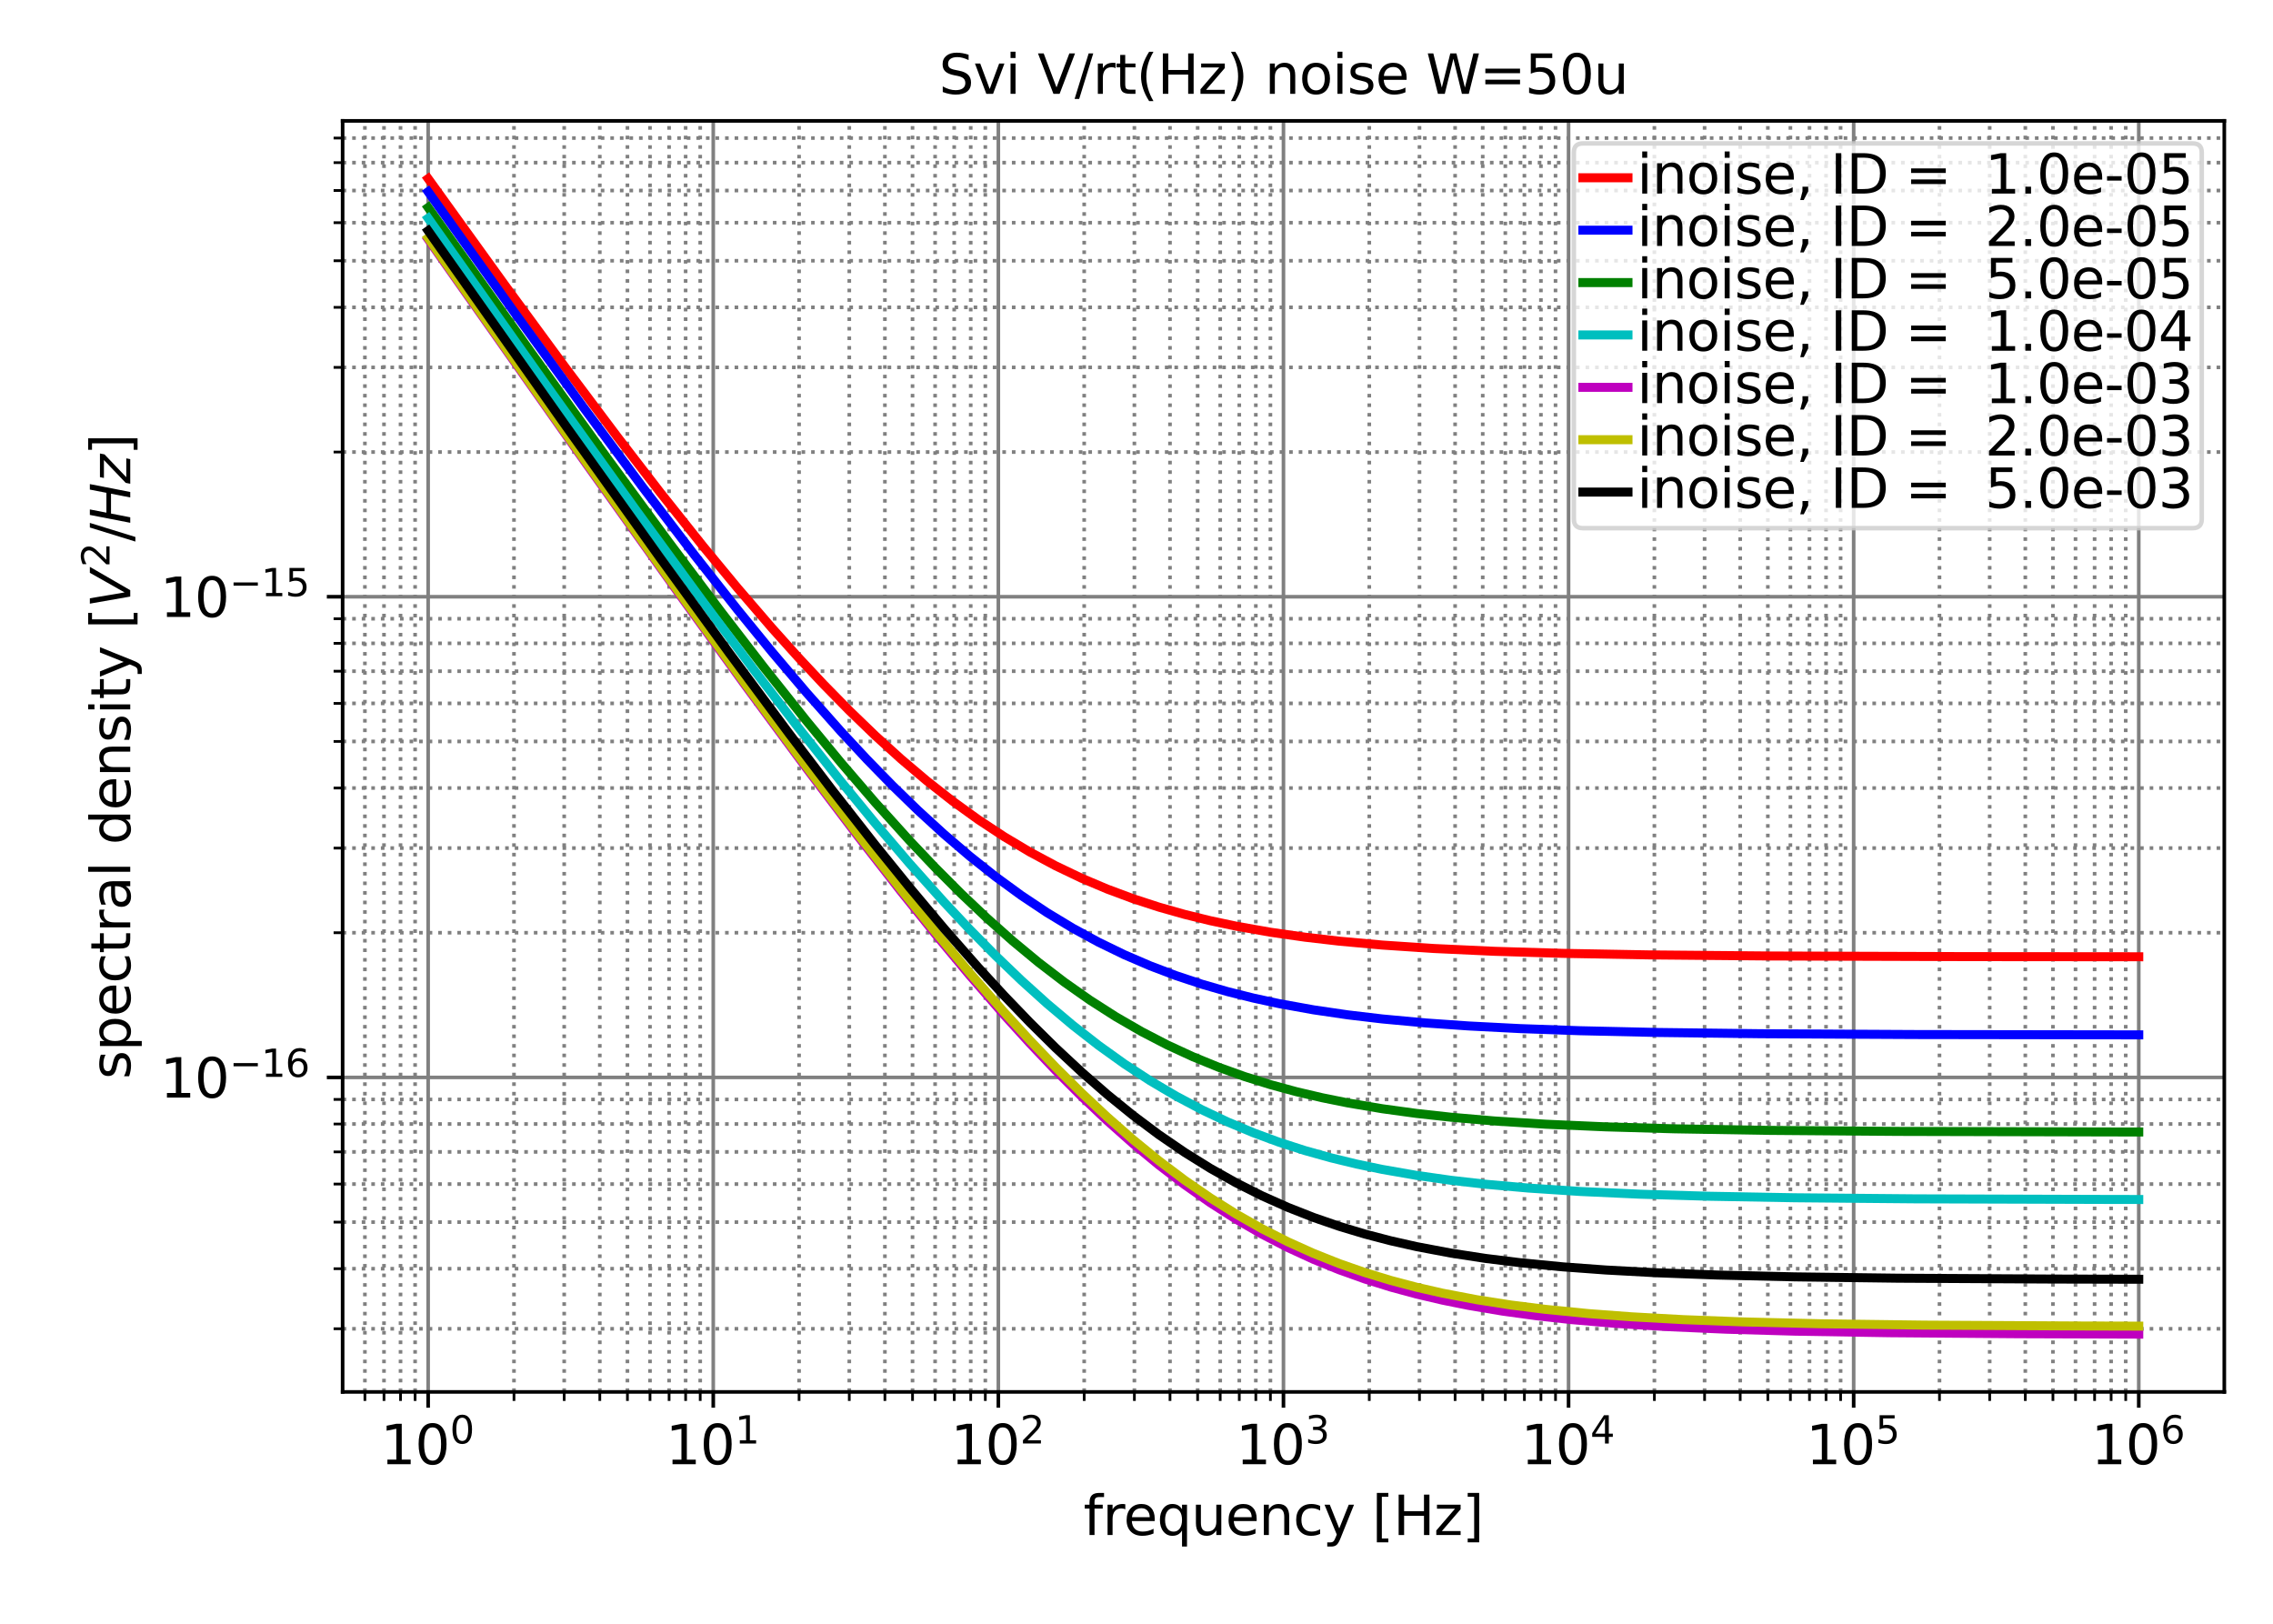 <?xml version="1.0" encoding="utf-8" standalone="no"?>
<!DOCTYPE svg PUBLIC "-//W3C//DTD SVG 1.1//EN"
  "http://www.w3.org/Graphics/SVG/1.1/DTD/svg11.dtd">
<svg height="360pt" version="1.1" viewBox="0 0 504 360" width="504pt" xmlns="http://www.w3.org/2000/svg" xmlns:xlink="http://www.w3.org/1999/xlink">
 <defs>
  <style type="text/css">*{stroke-linecap:butt;stroke-linejoin:round;}</style>
 </defs>
 <g id="figure_1">
  <g id="patch_1">
   <path d="M 0 360 
L 504 360 
L 504 0 
L 0 0 
z
" style="fill:#ffffff;"/>
  </g>
  <g id="axes_1">
   <g id="patch_2">
    <path d="M 75.972 308.6 
L 493.2 308.6 
L 493.2 26.8 
L 75.972 26.8 
z
" style="fill:#ffffff;"/>
   </g>
   <g id="matplotlib.axis_1">
    <g id="xtick_1">
     <g id="line2d_1">
      <path clip-path="url(#p37c506969a)" d="M 94.936 308.6 
L 94.936 26.8 
" style="fill:none;stroke:#808080;stroke-linecap:square;stroke-width:0.8;"/>
     </g>
     <g id="line2d_2">
      <defs>
       <path d="M 0 0 
L 0 3.5 
" id="m72e6f854fb" style="stroke:#000000;stroke-width:0.8;"/>
      </defs>
      <g>
       <use style="stroke:#000000;stroke-width:0.8;" x="94.936" xlink:href="#m72e6f854fb" y="308.6"/>
      </g>
     </g>
     <g id="text_1">
      <!-- $\mathdefault{10^{0}}$ -->
      <g transform="translate(84.376 324.718)scale(0.12 -0.12)">
       <defs>
        <path d="M 794 531 
L 1825 531 
L 1825 4091 
L 703 3866 
L 703 4441 
L 1819 4666 
L 2450 4666 
L 2450 531 
L 3481 531 
L 3481 0 
L 794 0 
L 794 531 
z
" id="DejaVuSans-31" transform="scale(0.016)"/>
        <path d="M 2034 4250 
Q 1547 4250 1301 3770 
Q 1056 3291 1056 2328 
Q 1056 1369 1301 889 
Q 1547 409 2034 409 
Q 2525 409 2770 889 
Q 3016 1369 3016 2328 
Q 3016 3291 2770 3770 
Q 2525 4250 2034 4250 
z
M 2034 4750 
Q 2819 4750 3233 4129 
Q 3647 3509 3647 2328 
Q 3647 1150 3233 529 
Q 2819 -91 2034 -91 
Q 1250 -91 836 529 
Q 422 1150 422 2328 
Q 422 3509 836 4129 
Q 1250 4750 2034 4750 
z
" id="DejaVuSans-30" transform="scale(0.016)"/>
       </defs>
       <use transform="translate(0 0.766)" xlink:href="#DejaVuSans-31"/>
       <use transform="translate(63.623 0.766)" xlink:href="#DejaVuSans-30"/>
       <use transform="translate(128.203 39.047)scale(0.7)" xlink:href="#DejaVuSans-30"/>
      </g>
     </g>
    </g>
    <g id="xtick_2">
     <g id="line2d_3">
      <path clip-path="url(#p37c506969a)" d="M 158.153 308.6 
L 158.153 26.8 
" style="fill:none;stroke:#808080;stroke-linecap:square;stroke-width:0.8;"/>
     </g>
     <g id="line2d_4">
      <g>
       <use style="stroke:#000000;stroke-width:0.8;" x="158.153" xlink:href="#m72e6f854fb" y="308.6"/>
      </g>
     </g>
     <g id="text_2">
      <!-- $\mathdefault{10^{1}}$ -->
      <g transform="translate(147.593 324.718)scale(0.12 -0.12)">
       <use transform="translate(0 0.684)" xlink:href="#DejaVuSans-31"/>
       <use transform="translate(63.623 0.684)" xlink:href="#DejaVuSans-30"/>
       <use transform="translate(128.203 38.966)scale(0.7)" xlink:href="#DejaVuSans-31"/>
      </g>
     </g>
    </g>
    <g id="xtick_3">
     <g id="line2d_5">
      <path clip-path="url(#p37c506969a)" d="M 221.369 308.6 
L 221.369 26.8 
" style="fill:none;stroke:#808080;stroke-linecap:square;stroke-width:0.8;"/>
     </g>
     <g id="line2d_6">
      <g>
       <use style="stroke:#000000;stroke-width:0.8;" x="221.369" xlink:href="#m72e6f854fb" y="308.6"/>
      </g>
     </g>
     <g id="text_3">
      <!-- $\mathdefault{10^{2}}$ -->
      <g transform="translate(210.809 324.718)scale(0.12 -0.12)">
       <defs>
        <path d="M 1228 531 
L 3431 531 
L 3431 0 
L 469 0 
L 469 531 
Q 828 903 1448 1529 
Q 2069 2156 2228 2338 
Q 2531 2678 2651 2914 
Q 2772 3150 2772 3378 
Q 2772 3750 2511 3984 
Q 2250 4219 1831 4219 
Q 1534 4219 1204 4116 
Q 875 4013 500 3803 
L 500 4441 
Q 881 4594 1212 4672 
Q 1544 4750 1819 4750 
Q 2544 4750 2975 4387 
Q 3406 4025 3406 3419 
Q 3406 3131 3298 2873 
Q 3191 2616 2906 2266 
Q 2828 2175 2409 1742 
Q 1991 1309 1228 531 
z
" id="DejaVuSans-32" transform="scale(0.016)"/>
       </defs>
       <use transform="translate(0 0.766)" xlink:href="#DejaVuSans-31"/>
       <use transform="translate(63.623 0.766)" xlink:href="#DejaVuSans-30"/>
       <use transform="translate(128.203 39.047)scale(0.7)" xlink:href="#DejaVuSans-32"/>
      </g>
     </g>
    </g>
    <g id="xtick_4">
     <g id="line2d_7">
      <path clip-path="url(#p37c506969a)" d="M 284.586 308.6 
L 284.586 26.8 
" style="fill:none;stroke:#808080;stroke-linecap:square;stroke-width:0.8;"/>
     </g>
     <g id="line2d_8">
      <g>
       <use style="stroke:#000000;stroke-width:0.8;" x="284.586" xlink:href="#m72e6f854fb" y="308.6"/>
      </g>
     </g>
     <g id="text_4">
      <!-- $\mathdefault{10^{3}}$ -->
      <g transform="translate(274.026 324.718)scale(0.12 -0.12)">
       <defs>
        <path d="M 2597 2516 
Q 3050 2419 3304 2112 
Q 3559 1806 3559 1356 
Q 3559 666 3084 287 
Q 2609 -91 1734 -91 
Q 1441 -91 1130 -33 
Q 819 25 488 141 
L 488 750 
Q 750 597 1062 519 
Q 1375 441 1716 441 
Q 2309 441 2620 675 
Q 2931 909 2931 1356 
Q 2931 1769 2642 2001 
Q 2353 2234 1838 2234 
L 1294 2234 
L 1294 2753 
L 1863 2753 
Q 2328 2753 2575 2939 
Q 2822 3125 2822 3475 
Q 2822 3834 2567 4026 
Q 2313 4219 1838 4219 
Q 1578 4219 1281 4162 
Q 984 4106 628 3988 
L 628 4550 
Q 988 4650 1302 4700 
Q 1616 4750 1894 4750 
Q 2613 4750 3031 4423 
Q 3450 4097 3450 3541 
Q 3450 3153 3228 2886 
Q 3006 2619 2597 2516 
z
" id="DejaVuSans-33" transform="scale(0.016)"/>
       </defs>
       <use transform="translate(0 0.766)" xlink:href="#DejaVuSans-31"/>
       <use transform="translate(63.623 0.766)" xlink:href="#DejaVuSans-30"/>
       <use transform="translate(128.203 39.047)scale(0.7)" xlink:href="#DejaVuSans-33"/>
      </g>
     </g>
    </g>
    <g id="xtick_5">
     <g id="line2d_9">
      <path clip-path="url(#p37c506969a)" d="M 347.802 308.6 
L 347.802 26.8 
" style="fill:none;stroke:#808080;stroke-linecap:square;stroke-width:0.8;"/>
     </g>
     <g id="line2d_10">
      <g>
       <use style="stroke:#000000;stroke-width:0.8;" x="347.802" xlink:href="#m72e6f854fb" y="308.6"/>
      </g>
     </g>
     <g id="text_5">
      <!-- $\mathdefault{10^{4}}$ -->
      <g transform="translate(337.242 324.718)scale(0.12 -0.12)">
       <defs>
        <path d="M 2419 4116 
L 825 1625 
L 2419 1625 
L 2419 4116 
z
M 2253 4666 
L 3047 4666 
L 3047 1625 
L 3713 1625 
L 3713 1100 
L 3047 1100 
L 3047 0 
L 2419 0 
L 2419 1100 
L 313 1100 
L 313 1709 
L 2253 4666 
z
" id="DejaVuSans-34" transform="scale(0.016)"/>
       </defs>
       <use transform="translate(0 0.684)" xlink:href="#DejaVuSans-31"/>
       <use transform="translate(63.623 0.684)" xlink:href="#DejaVuSans-30"/>
       <use transform="translate(128.203 38.966)scale(0.7)" xlink:href="#DejaVuSans-34"/>
      </g>
     </g>
    </g>
    <g id="xtick_6">
     <g id="line2d_11">
      <path clip-path="url(#p37c506969a)" d="M 411.019 308.6 
L 411.019 26.8 
" style="fill:none;stroke:#808080;stroke-linecap:square;stroke-width:0.8;"/>
     </g>
     <g id="line2d_12">
      <g>
       <use style="stroke:#000000;stroke-width:0.8;" x="411.019" xlink:href="#m72e6f854fb" y="308.6"/>
      </g>
     </g>
     <g id="text_6">
      <!-- $\mathdefault{10^{5}}$ -->
      <g transform="translate(400.459 324.718)scale(0.12 -0.12)">
       <defs>
        <path d="M 691 4666 
L 3169 4666 
L 3169 4134 
L 1269 4134 
L 1269 2991 
Q 1406 3038 1543 3061 
Q 1681 3084 1819 3084 
Q 2600 3084 3056 2656 
Q 3513 2228 3513 1497 
Q 3513 744 3044 326 
Q 2575 -91 1722 -91 
Q 1428 -91 1123 -41 
Q 819 9 494 109 
L 494 744 
Q 775 591 1075 516 
Q 1375 441 1709 441 
Q 2250 441 2565 725 
Q 2881 1009 2881 1497 
Q 2881 1984 2565 2268 
Q 2250 2553 1709 2553 
Q 1456 2553 1204 2497 
Q 953 2441 691 2322 
L 691 4666 
z
" id="DejaVuSans-35" transform="scale(0.016)"/>
       </defs>
       <use transform="translate(0 0.684)" xlink:href="#DejaVuSans-31"/>
       <use transform="translate(63.623 0.684)" xlink:href="#DejaVuSans-30"/>
       <use transform="translate(128.203 38.966)scale(0.7)" xlink:href="#DejaVuSans-35"/>
      </g>
     </g>
    </g>
    <g id="xtick_7">
     <g id="line2d_13">
      <path clip-path="url(#p37c506969a)" d="M 474.235 308.6 
L 474.235 26.8 
" style="fill:none;stroke:#808080;stroke-linecap:square;stroke-width:0.8;"/>
     </g>
     <g id="line2d_14">
      <g>
       <use style="stroke:#000000;stroke-width:0.8;" x="474.235" xlink:href="#m72e6f854fb" y="308.6"/>
      </g>
     </g>
     <g id="text_7">
      <!-- $\mathdefault{10^{6}}$ -->
      <g transform="translate(463.675 324.718)scale(0.12 -0.12)">
       <defs>
        <path d="M 2113 2584 
Q 1688 2584 1439 2293 
Q 1191 2003 1191 1497 
Q 1191 994 1439 701 
Q 1688 409 2113 409 
Q 2538 409 2786 701 
Q 3034 994 3034 1497 
Q 3034 2003 2786 2293 
Q 2538 2584 2113 2584 
z
M 3366 4563 
L 3366 3988 
Q 3128 4100 2886 4159 
Q 2644 4219 2406 4219 
Q 1781 4219 1451 3797 
Q 1122 3375 1075 2522 
Q 1259 2794 1537 2939 
Q 1816 3084 2150 3084 
Q 2853 3084 3261 2657 
Q 3669 2231 3669 1497 
Q 3669 778 3244 343 
Q 2819 -91 2113 -91 
Q 1303 -91 875 529 
Q 447 1150 447 2328 
Q 447 3434 972 4092 
Q 1497 4750 2381 4750 
Q 2619 4750 2861 4703 
Q 3103 4656 3366 4563 
z
" id="DejaVuSans-36" transform="scale(0.016)"/>
       </defs>
       <use transform="translate(0 0.766)" xlink:href="#DejaVuSans-31"/>
       <use transform="translate(63.623 0.766)" xlink:href="#DejaVuSans-30"/>
       <use transform="translate(128.203 39.047)scale(0.7)" xlink:href="#DejaVuSans-36"/>
      </g>
     </g>
    </g>
    <g id="xtick_8">
     <g id="line2d_15">
      <path clip-path="url(#p37c506969a)" d="M 80.912 308.6 
L 80.912 26.8 
" style="fill:none;stroke:#808080;stroke-dasharray:0.8,1.32;stroke-dashoffset:0;stroke-width:0.8;"/>
     </g>
     <g id="line2d_16">
      <defs>
       <path d="M 0 0 
L 0 2 
" id="m7e89ff520b" style="stroke:#000000;stroke-width:0.6;"/>
      </defs>
      <g>
       <use style="stroke:#000000;stroke-width:0.6;" x="80.912" xlink:href="#m7e89ff520b" y="308.6"/>
      </g>
     </g>
    </g>
    <g id="xtick_9">
     <g id="line2d_17">
      <path clip-path="url(#p37c506969a)" d="M 85.144 308.6 
L 85.144 26.8 
" style="fill:none;stroke:#808080;stroke-dasharray:0.8,1.32;stroke-dashoffset:0;stroke-width:0.8;"/>
     </g>
     <g id="line2d_18">
      <g>
       <use style="stroke:#000000;stroke-width:0.6;" x="85.144" xlink:href="#m7e89ff520b" y="308.6"/>
      </g>
     </g>
    </g>
    <g id="xtick_10">
     <g id="line2d_19">
      <path clip-path="url(#p37c506969a)" d="M 88.81 308.6 
L 88.81 26.8 
" style="fill:none;stroke:#808080;stroke-dasharray:0.8,1.32;stroke-dashoffset:0;stroke-width:0.8;"/>
     </g>
     <g id="line2d_20">
      <g>
       <use style="stroke:#000000;stroke-width:0.6;" x="88.81" xlink:href="#m7e89ff520b" y="308.6"/>
      </g>
     </g>
    </g>
    <g id="xtick_11">
     <g id="line2d_21">
      <path clip-path="url(#p37c506969a)" d="M 92.044 308.6 
L 92.044 26.8 
" style="fill:none;stroke:#808080;stroke-dasharray:0.8,1.32;stroke-dashoffset:0;stroke-width:0.8;"/>
     </g>
     <g id="line2d_22">
      <g>
       <use style="stroke:#000000;stroke-width:0.6;" x="92.044" xlink:href="#m7e89ff520b" y="308.6"/>
      </g>
     </g>
    </g>
    <g id="xtick_12">
     <g id="line2d_23">
      <path clip-path="url(#p37c506969a)" d="M 113.966 308.6 
L 113.966 26.8 
" style="fill:none;stroke:#808080;stroke-dasharray:0.8,1.32;stroke-dashoffset:0;stroke-width:0.8;"/>
     </g>
     <g id="line2d_24">
      <g>
       <use style="stroke:#000000;stroke-width:0.6;" x="113.966" xlink:href="#m7e89ff520b" y="308.6"/>
      </g>
     </g>
    </g>
    <g id="xtick_13">
     <g id="line2d_25">
      <path clip-path="url(#p37c506969a)" d="M 125.098 308.6 
L 125.098 26.8 
" style="fill:none;stroke:#808080;stroke-dasharray:0.8,1.32;stroke-dashoffset:0;stroke-width:0.8;"/>
     </g>
     <g id="line2d_26">
      <g>
       <use style="stroke:#000000;stroke-width:0.6;" x="125.098" xlink:href="#m7e89ff520b" y="308.6"/>
      </g>
     </g>
    </g>
    <g id="xtick_14">
     <g id="line2d_27">
      <path clip-path="url(#p37c506969a)" d="M 132.997 308.6 
L 132.997 26.8 
" style="fill:none;stroke:#808080;stroke-dasharray:0.8,1.32;stroke-dashoffset:0;stroke-width:0.8;"/>
     </g>
     <g id="line2d_28">
      <g>
       <use style="stroke:#000000;stroke-width:0.6;" x="132.997" xlink:href="#m7e89ff520b" y="308.6"/>
      </g>
     </g>
    </g>
    <g id="xtick_15">
     <g id="line2d_29">
      <path clip-path="url(#p37c506969a)" d="M 139.123 308.6 
L 139.123 26.8 
" style="fill:none;stroke:#808080;stroke-dasharray:0.8,1.32;stroke-dashoffset:0;stroke-width:0.8;"/>
     </g>
     <g id="line2d_30">
      <g>
       <use style="stroke:#000000;stroke-width:0.6;" x="139.123" xlink:href="#m7e89ff520b" y="308.6"/>
      </g>
     </g>
    </g>
    <g id="xtick_16">
     <g id="line2d_31">
      <path clip-path="url(#p37c506969a)" d="M 144.128 308.6 
L 144.128 26.8 
" style="fill:none;stroke:#808080;stroke-dasharray:0.8,1.32;stroke-dashoffset:0;stroke-width:0.8;"/>
     </g>
     <g id="line2d_32">
      <g>
       <use style="stroke:#000000;stroke-width:0.6;" x="144.128" xlink:href="#m7e89ff520b" y="308.6"/>
      </g>
     </g>
    </g>
    <g id="xtick_17">
     <g id="line2d_33">
      <path clip-path="url(#p37c506969a)" d="M 148.361 308.6 
L 148.361 26.8 
" style="fill:none;stroke:#808080;stroke-dasharray:0.8,1.32;stroke-dashoffset:0;stroke-width:0.8;"/>
     </g>
     <g id="line2d_34">
      <g>
       <use style="stroke:#000000;stroke-width:0.6;" x="148.361" xlink:href="#m7e89ff520b" y="308.6"/>
      </g>
     </g>
    </g>
    <g id="xtick_18">
     <g id="line2d_35">
      <path clip-path="url(#p37c506969a)" d="M 152.027 308.6 
L 152.027 26.8 
" style="fill:none;stroke:#808080;stroke-dasharray:0.8,1.32;stroke-dashoffset:0;stroke-width:0.8;"/>
     </g>
     <g id="line2d_36">
      <g>
       <use style="stroke:#000000;stroke-width:0.6;" x="152.027" xlink:href="#m7e89ff520b" y="308.6"/>
      </g>
     </g>
    </g>
    <g id="xtick_19">
     <g id="line2d_37">
      <path clip-path="url(#p37c506969a)" d="M 155.26 308.6 
L 155.26 26.8 
" style="fill:none;stroke:#808080;stroke-dasharray:0.8,1.32;stroke-dashoffset:0;stroke-width:0.8;"/>
     </g>
     <g id="line2d_38">
      <g>
       <use style="stroke:#000000;stroke-width:0.6;" x="155.26" xlink:href="#m7e89ff520b" y="308.6"/>
      </g>
     </g>
    </g>
    <g id="xtick_20">
     <g id="line2d_39">
      <path clip-path="url(#p37c506969a)" d="M 177.183 308.6 
L 177.183 26.8 
" style="fill:none;stroke:#808080;stroke-dasharray:0.8,1.32;stroke-dashoffset:0;stroke-width:0.8;"/>
     </g>
     <g id="line2d_40">
      <g>
       <use style="stroke:#000000;stroke-width:0.6;" x="177.183" xlink:href="#m7e89ff520b" y="308.6"/>
      </g>
     </g>
    </g>
    <g id="xtick_21">
     <g id="line2d_41">
      <path clip-path="url(#p37c506969a)" d="M 188.315 308.6 
L 188.315 26.8 
" style="fill:none;stroke:#808080;stroke-dasharray:0.8,1.32;stroke-dashoffset:0;stroke-width:0.8;"/>
     </g>
     <g id="line2d_42">
      <g>
       <use style="stroke:#000000;stroke-width:0.6;" x="188.315" xlink:href="#m7e89ff520b" y="308.6"/>
      </g>
     </g>
    </g>
    <g id="xtick_22">
     <g id="line2d_43">
      <path clip-path="url(#p37c506969a)" d="M 196.213 308.6 
L 196.213 26.8 
" style="fill:none;stroke:#808080;stroke-dasharray:0.8,1.32;stroke-dashoffset:0;stroke-width:0.8;"/>
     </g>
     <g id="line2d_44">
      <g>
       <use style="stroke:#000000;stroke-width:0.6;" x="196.213" xlink:href="#m7e89ff520b" y="308.6"/>
      </g>
     </g>
    </g>
    <g id="xtick_23">
     <g id="line2d_45">
      <path clip-path="url(#p37c506969a)" d="M 202.339 308.6 
L 202.339 26.8 
" style="fill:none;stroke:#808080;stroke-dasharray:0.8,1.32;stroke-dashoffset:0;stroke-width:0.8;"/>
     </g>
     <g id="line2d_46">
      <g>
       <use style="stroke:#000000;stroke-width:0.6;" x="202.339" xlink:href="#m7e89ff520b" y="308.6"/>
      </g>
     </g>
    </g>
    <g id="xtick_24">
     <g id="line2d_47">
      <path clip-path="url(#p37c506969a)" d="M 207.345 308.6 
L 207.345 26.8 
" style="fill:none;stroke:#808080;stroke-dasharray:0.8,1.32;stroke-dashoffset:0;stroke-width:0.8;"/>
     </g>
     <g id="line2d_48">
      <g>
       <use style="stroke:#000000;stroke-width:0.6;" x="207.345" xlink:href="#m7e89ff520b" y="308.6"/>
      </g>
     </g>
    </g>
    <g id="xtick_25">
     <g id="line2d_49">
      <path clip-path="url(#p37c506969a)" d="M 211.577 308.6 
L 211.577 26.8 
" style="fill:none;stroke:#808080;stroke-dasharray:0.8,1.32;stroke-dashoffset:0;stroke-width:0.8;"/>
     </g>
     <g id="line2d_50">
      <g>
       <use style="stroke:#000000;stroke-width:0.6;" x="211.577" xlink:href="#m7e89ff520b" y="308.6"/>
      </g>
     </g>
    </g>
    <g id="xtick_26">
     <g id="line2d_51">
      <path clip-path="url(#p37c506969a)" d="M 215.243 308.6 
L 215.243 26.8 
" style="fill:none;stroke:#808080;stroke-dasharray:0.8,1.32;stroke-dashoffset:0;stroke-width:0.8;"/>
     </g>
     <g id="line2d_52">
      <g>
       <use style="stroke:#000000;stroke-width:0.6;" x="215.243" xlink:href="#m7e89ff520b" y="308.6"/>
      </g>
     </g>
    </g>
    <g id="xtick_27">
     <g id="line2d_53">
      <path clip-path="url(#p37c506969a)" d="M 218.477 308.6 
L 218.477 26.8 
" style="fill:none;stroke:#808080;stroke-dasharray:0.8,1.32;stroke-dashoffset:0;stroke-width:0.8;"/>
     </g>
     <g id="line2d_54">
      <g>
       <use style="stroke:#000000;stroke-width:0.6;" x="218.477" xlink:href="#m7e89ff520b" y="308.6"/>
      </g>
     </g>
    </g>
    <g id="xtick_28">
     <g id="line2d_55">
      <path clip-path="url(#p37c506969a)" d="M 240.399 308.6 
L 240.399 26.8 
" style="fill:none;stroke:#808080;stroke-dasharray:0.8,1.32;stroke-dashoffset:0;stroke-width:0.8;"/>
     </g>
     <g id="line2d_56">
      <g>
       <use style="stroke:#000000;stroke-width:0.6;" x="240.399" xlink:href="#m7e89ff520b" y="308.6"/>
      </g>
     </g>
    </g>
    <g id="xtick_29">
     <g id="line2d_57">
      <path clip-path="url(#p37c506969a)" d="M 251.531 308.6 
L 251.531 26.8 
" style="fill:none;stroke:#808080;stroke-dasharray:0.8,1.32;stroke-dashoffset:0;stroke-width:0.8;"/>
     </g>
     <g id="line2d_58">
      <g>
       <use style="stroke:#000000;stroke-width:0.6;" x="251.531" xlink:href="#m7e89ff520b" y="308.6"/>
      </g>
     </g>
    </g>
    <g id="xtick_30">
     <g id="line2d_59">
      <path clip-path="url(#p37c506969a)" d="M 259.429 308.6 
L 259.429 26.8 
" style="fill:none;stroke:#808080;stroke-dasharray:0.8,1.32;stroke-dashoffset:0;stroke-width:0.8;"/>
     </g>
     <g id="line2d_60">
      <g>
       <use style="stroke:#000000;stroke-width:0.6;" x="259.429" xlink:href="#m7e89ff520b" y="308.6"/>
      </g>
     </g>
    </g>
    <g id="xtick_31">
     <g id="line2d_61">
      <path clip-path="url(#p37c506969a)" d="M 265.556 308.6 
L 265.556 26.8 
" style="fill:none;stroke:#808080;stroke-dasharray:0.8,1.32;stroke-dashoffset:0;stroke-width:0.8;"/>
     </g>
     <g id="line2d_62">
      <g>
       <use style="stroke:#000000;stroke-width:0.6;" x="265.556" xlink:href="#m7e89ff520b" y="308.6"/>
      </g>
     </g>
    </g>
    <g id="xtick_32">
     <g id="line2d_63">
      <path clip-path="url(#p37c506969a)" d="M 270.561 308.6 
L 270.561 26.8 
" style="fill:none;stroke:#808080;stroke-dasharray:0.8,1.32;stroke-dashoffset:0;stroke-width:0.8;"/>
     </g>
     <g id="line2d_64">
      <g>
       <use style="stroke:#000000;stroke-width:0.6;" x="270.561" xlink:href="#m7e89ff520b" y="308.6"/>
      </g>
     </g>
    </g>
    <g id="xtick_33">
     <g id="line2d_65">
      <path clip-path="url(#p37c506969a)" d="M 274.793 308.6 
L 274.793 26.8 
" style="fill:none;stroke:#808080;stroke-dasharray:0.8,1.32;stroke-dashoffset:0;stroke-width:0.8;"/>
     </g>
     <g id="line2d_66">
      <g>
       <use style="stroke:#000000;stroke-width:0.6;" x="274.793" xlink:href="#m7e89ff520b" y="308.6"/>
      </g>
     </g>
    </g>
    <g id="xtick_34">
     <g id="line2d_67">
      <path clip-path="url(#p37c506969a)" d="M 278.459 308.6 
L 278.459 26.8 
" style="fill:none;stroke:#808080;stroke-dasharray:0.8,1.32;stroke-dashoffset:0;stroke-width:0.8;"/>
     </g>
     <g id="line2d_68">
      <g>
       <use style="stroke:#000000;stroke-width:0.6;" x="278.459" xlink:href="#m7e89ff520b" y="308.6"/>
      </g>
     </g>
    </g>
    <g id="xtick_35">
     <g id="line2d_69">
      <path clip-path="url(#p37c506969a)" d="M 281.693 308.6 
L 281.693 26.8 
" style="fill:none;stroke:#808080;stroke-dasharray:0.8,1.32;stroke-dashoffset:0;stroke-width:0.8;"/>
     </g>
     <g id="line2d_70">
      <g>
       <use style="stroke:#000000;stroke-width:0.6;" x="281.693" xlink:href="#m7e89ff520b" y="308.6"/>
      </g>
     </g>
    </g>
    <g id="xtick_36">
     <g id="line2d_71">
      <path clip-path="url(#p37c506969a)" d="M 303.616 308.6 
L 303.616 26.8 
" style="fill:none;stroke:#808080;stroke-dasharray:0.8,1.32;stroke-dashoffset:0;stroke-width:0.8;"/>
     </g>
     <g id="line2d_72">
      <g>
       <use style="stroke:#000000;stroke-width:0.6;" x="303.616" xlink:href="#m7e89ff520b" y="308.6"/>
      </g>
     </g>
    </g>
    <g id="xtick_37">
     <g id="line2d_73">
      <path clip-path="url(#p37c506969a)" d="M 314.748 308.6 
L 314.748 26.8 
" style="fill:none;stroke:#808080;stroke-dasharray:0.8,1.32;stroke-dashoffset:0;stroke-width:0.8;"/>
     </g>
     <g id="line2d_74">
      <g>
       <use style="stroke:#000000;stroke-width:0.6;" x="314.748" xlink:href="#m7e89ff520b" y="308.6"/>
      </g>
     </g>
    </g>
    <g id="xtick_38">
     <g id="line2d_75">
      <path clip-path="url(#p37c506969a)" d="M 322.646 308.6 
L 322.646 26.8 
" style="fill:none;stroke:#808080;stroke-dasharray:0.8,1.32;stroke-dashoffset:0;stroke-width:0.8;"/>
     </g>
     <g id="line2d_76">
      <g>
       <use style="stroke:#000000;stroke-width:0.6;" x="322.646" xlink:href="#m7e89ff520b" y="308.6"/>
      </g>
     </g>
    </g>
    <g id="xtick_39">
     <g id="line2d_77">
      <path clip-path="url(#p37c506969a)" d="M 328.772 308.6 
L 328.772 26.8 
" style="fill:none;stroke:#808080;stroke-dasharray:0.8,1.32;stroke-dashoffset:0;stroke-width:0.8;"/>
     </g>
     <g id="line2d_78">
      <g>
       <use style="stroke:#000000;stroke-width:0.6;" x="328.772" xlink:href="#m7e89ff520b" y="308.6"/>
      </g>
     </g>
    </g>
    <g id="xtick_40">
     <g id="line2d_79">
      <path clip-path="url(#p37c506969a)" d="M 333.778 308.6 
L 333.778 26.8 
" style="fill:none;stroke:#808080;stroke-dasharray:0.8,1.32;stroke-dashoffset:0;stroke-width:0.8;"/>
     </g>
     <g id="line2d_80">
      <g>
       <use style="stroke:#000000;stroke-width:0.6;" x="333.778" xlink:href="#m7e89ff520b" y="308.6"/>
      </g>
     </g>
    </g>
    <g id="xtick_41">
     <g id="line2d_81">
      <path clip-path="url(#p37c506969a)" d="M 338.01 308.6 
L 338.01 26.8 
" style="fill:none;stroke:#808080;stroke-dasharray:0.8,1.32;stroke-dashoffset:0;stroke-width:0.8;"/>
     </g>
     <g id="line2d_82">
      <g>
       <use style="stroke:#000000;stroke-width:0.6;" x="338.01" xlink:href="#m7e89ff520b" y="308.6"/>
      </g>
     </g>
    </g>
    <g id="xtick_42">
     <g id="line2d_83">
      <path clip-path="url(#p37c506969a)" d="M 341.676 308.6 
L 341.676 26.8 
" style="fill:none;stroke:#808080;stroke-dasharray:0.8,1.32;stroke-dashoffset:0;stroke-width:0.8;"/>
     </g>
     <g id="line2d_84">
      <g>
       <use style="stroke:#000000;stroke-width:0.6;" x="341.676" xlink:href="#m7e89ff520b" y="308.6"/>
      </g>
     </g>
    </g>
    <g id="xtick_43">
     <g id="line2d_85">
      <path clip-path="url(#p37c506969a)" d="M 344.91 308.6 
L 344.91 26.8 
" style="fill:none;stroke:#808080;stroke-dasharray:0.8,1.32;stroke-dashoffset:0;stroke-width:0.8;"/>
     </g>
     <g id="line2d_86">
      <g>
       <use style="stroke:#000000;stroke-width:0.6;" x="344.91" xlink:href="#m7e89ff520b" y="308.6"/>
      </g>
     </g>
    </g>
    <g id="xtick_44">
     <g id="line2d_87">
      <path clip-path="url(#p37c506969a)" d="M 366.832 308.6 
L 366.832 26.8 
" style="fill:none;stroke:#808080;stroke-dasharray:0.8,1.32;stroke-dashoffset:0;stroke-width:0.8;"/>
     </g>
     <g id="line2d_88">
      <g>
       <use style="stroke:#000000;stroke-width:0.6;" x="366.832" xlink:href="#m7e89ff520b" y="308.6"/>
      </g>
     </g>
    </g>
    <g id="xtick_45">
     <g id="line2d_89">
      <path clip-path="url(#p37c506969a)" d="M 377.964 308.6 
L 377.964 26.8 
" style="fill:none;stroke:#808080;stroke-dasharray:0.8,1.32;stroke-dashoffset:0;stroke-width:0.8;"/>
     </g>
     <g id="line2d_90">
      <g>
       <use style="stroke:#000000;stroke-width:0.6;" x="377.964" xlink:href="#m7e89ff520b" y="308.6"/>
      </g>
     </g>
    </g>
    <g id="xtick_46">
     <g id="line2d_91">
      <path clip-path="url(#p37c506969a)" d="M 385.862 308.6 
L 385.862 26.8 
" style="fill:none;stroke:#808080;stroke-dasharray:0.8,1.32;stroke-dashoffset:0;stroke-width:0.8;"/>
     </g>
     <g id="line2d_92">
      <g>
       <use style="stroke:#000000;stroke-width:0.6;" x="385.862" xlink:href="#m7e89ff520b" y="308.6"/>
      </g>
     </g>
    </g>
    <g id="xtick_47">
     <g id="line2d_93">
      <path clip-path="url(#p37c506969a)" d="M 391.989 308.6 
L 391.989 26.8 
" style="fill:none;stroke:#808080;stroke-dasharray:0.8,1.32;stroke-dashoffset:0;stroke-width:0.8;"/>
     </g>
     <g id="line2d_94">
      <g>
       <use style="stroke:#000000;stroke-width:0.6;" x="391.989" xlink:href="#m7e89ff520b" y="308.6"/>
      </g>
     </g>
    </g>
    <g id="xtick_48">
     <g id="line2d_95">
      <path clip-path="url(#p37c506969a)" d="M 396.994 308.6 
L 396.994 26.8 
" style="fill:none;stroke:#808080;stroke-dasharray:0.8,1.32;stroke-dashoffset:0;stroke-width:0.8;"/>
     </g>
     <g id="line2d_96">
      <g>
       <use style="stroke:#000000;stroke-width:0.6;" x="396.994" xlink:href="#m7e89ff520b" y="308.6"/>
      </g>
     </g>
    </g>
    <g id="xtick_49">
     <g id="line2d_97">
      <path clip-path="url(#p37c506969a)" d="M 401.226 308.6 
L 401.226 26.8 
" style="fill:none;stroke:#808080;stroke-dasharray:0.8,1.32;stroke-dashoffset:0;stroke-width:0.8;"/>
     </g>
     <g id="line2d_98">
      <g>
       <use style="stroke:#000000;stroke-width:0.6;" x="401.226" xlink:href="#m7e89ff520b" y="308.6"/>
      </g>
     </g>
    </g>
    <g id="xtick_50">
     <g id="line2d_99">
      <path clip-path="url(#p37c506969a)" d="M 404.892 308.6 
L 404.892 26.8 
" style="fill:none;stroke:#808080;stroke-dasharray:0.8,1.32;stroke-dashoffset:0;stroke-width:0.8;"/>
     </g>
     <g id="line2d_100">
      <g>
       <use style="stroke:#000000;stroke-width:0.6;" x="404.892" xlink:href="#m7e89ff520b" y="308.6"/>
      </g>
     </g>
    </g>
    <g id="xtick_51">
     <g id="line2d_101">
      <path clip-path="url(#p37c506969a)" d="M 408.126 308.6 
L 408.126 26.8 
" style="fill:none;stroke:#808080;stroke-dasharray:0.8,1.32;stroke-dashoffset:0;stroke-width:0.8;"/>
     </g>
     <g id="line2d_102">
      <g>
       <use style="stroke:#000000;stroke-width:0.6;" x="408.126" xlink:href="#m7e89ff520b" y="308.6"/>
      </g>
     </g>
    </g>
    <g id="xtick_52">
     <g id="line2d_103">
      <path clip-path="url(#p37c506969a)" d="M 430.049 308.6 
L 430.049 26.8 
" style="fill:none;stroke:#808080;stroke-dasharray:0.8,1.32;stroke-dashoffset:0;stroke-width:0.8;"/>
     </g>
     <g id="line2d_104">
      <g>
       <use style="stroke:#000000;stroke-width:0.6;" x="430.049" xlink:href="#m7e89ff520b" y="308.6"/>
      </g>
     </g>
    </g>
    <g id="xtick_53">
     <g id="line2d_105">
      <path clip-path="url(#p37c506969a)" d="M 441.181 308.6 
L 441.181 26.8 
" style="fill:none;stroke:#808080;stroke-dasharray:0.8,1.32;stroke-dashoffset:0;stroke-width:0.8;"/>
     </g>
     <g id="line2d_106">
      <g>
       <use style="stroke:#000000;stroke-width:0.6;" x="441.181" xlink:href="#m7e89ff520b" y="308.6"/>
      </g>
     </g>
    </g>
    <g id="xtick_54">
     <g id="line2d_107">
      <path clip-path="url(#p37c506969a)" d="M 449.079 308.6 
L 449.079 26.8 
" style="fill:none;stroke:#808080;stroke-dasharray:0.8,1.32;stroke-dashoffset:0;stroke-width:0.8;"/>
     </g>
     <g id="line2d_108">
      <g>
       <use style="stroke:#000000;stroke-width:0.6;" x="449.079" xlink:href="#m7e89ff520b" y="308.6"/>
      </g>
     </g>
    </g>
    <g id="xtick_55">
     <g id="line2d_109">
      <path clip-path="url(#p37c506969a)" d="M 455.205 308.6 
L 455.205 26.8 
" style="fill:none;stroke:#808080;stroke-dasharray:0.8,1.32;stroke-dashoffset:0;stroke-width:0.8;"/>
     </g>
     <g id="line2d_110">
      <g>
       <use style="stroke:#000000;stroke-width:0.6;" x="455.205" xlink:href="#m7e89ff520b" y="308.6"/>
      </g>
     </g>
    </g>
    <g id="xtick_56">
     <g id="line2d_111">
      <path clip-path="url(#p37c506969a)" d="M 460.211 308.6 
L 460.211 26.8 
" style="fill:none;stroke:#808080;stroke-dasharray:0.8,1.32;stroke-dashoffset:0;stroke-width:0.8;"/>
     </g>
     <g id="line2d_112">
      <g>
       <use style="stroke:#000000;stroke-width:0.6;" x="460.211" xlink:href="#m7e89ff520b" y="308.6"/>
      </g>
     </g>
    </g>
    <g id="xtick_57">
     <g id="line2d_113">
      <path clip-path="url(#p37c506969a)" d="M 464.443 308.6 
L 464.443 26.8 
" style="fill:none;stroke:#808080;stroke-dasharray:0.8,1.32;stroke-dashoffset:0;stroke-width:0.8;"/>
     </g>
     <g id="line2d_114">
      <g>
       <use style="stroke:#000000;stroke-width:0.6;" x="464.443" xlink:href="#m7e89ff520b" y="308.6"/>
      </g>
     </g>
    </g>
    <g id="xtick_58">
     <g id="line2d_115">
      <path clip-path="url(#p37c506969a)" d="M 468.109 308.6 
L 468.109 26.8 
" style="fill:none;stroke:#808080;stroke-dasharray:0.8,1.32;stroke-dashoffset:0;stroke-width:0.8;"/>
     </g>
     <g id="line2d_116">
      <g>
       <use style="stroke:#000000;stroke-width:0.6;" x="468.109" xlink:href="#m7e89ff520b" y="308.6"/>
      </g>
     </g>
    </g>
    <g id="xtick_59">
     <g id="line2d_117">
      <path clip-path="url(#p37c506969a)" d="M 471.342 308.6 
L 471.342 26.8 
" style="fill:none;stroke:#808080;stroke-dasharray:0.8,1.32;stroke-dashoffset:0;stroke-width:0.8;"/>
     </g>
     <g id="line2d_118">
      <g>
       <use style="stroke:#000000;stroke-width:0.6;" x="471.342" xlink:href="#m7e89ff520b" y="308.6"/>
      </g>
     </g>
    </g>
    <g id="text_8">
     <!-- frequency [Hz] -->
     <g transform="translate(240.244 340.332)scale(0.12 -0.12)">
      <defs>
       <path d="M 2375 4863 
L 2375 4384 
L 1825 4384 
Q 1516 4384 1395 4259 
Q 1275 4134 1275 3809 
L 1275 3500 
L 2222 3500 
L 2222 3053 
L 1275 3053 
L 1275 0 
L 697 0 
L 697 3053 
L 147 3053 
L 147 3500 
L 697 3500 
L 697 3744 
Q 697 4328 969 4595 
Q 1241 4863 1831 4863 
L 2375 4863 
z
" id="DejaVuSans-66" transform="scale(0.016)"/>
       <path d="M 2631 2963 
Q 2534 3019 2420 3045 
Q 2306 3072 2169 3072 
Q 1681 3072 1420 2755 
Q 1159 2438 1159 1844 
L 1159 0 
L 581 0 
L 581 3500 
L 1159 3500 
L 1159 2956 
Q 1341 3275 1631 3429 
Q 1922 3584 2338 3584 
Q 2397 3584 2469 3576 
Q 2541 3569 2628 3553 
L 2631 2963 
z
" id="DejaVuSans-72" transform="scale(0.016)"/>
       <path d="M 3597 1894 
L 3597 1613 
L 953 1613 
Q 991 1019 1311 708 
Q 1631 397 2203 397 
Q 2534 397 2845 478 
Q 3156 559 3463 722 
L 3463 178 
Q 3153 47 2828 -22 
Q 2503 -91 2169 -91 
Q 1331 -91 842 396 
Q 353 884 353 1716 
Q 353 2575 817 3079 
Q 1281 3584 2069 3584 
Q 2775 3584 3186 3129 
Q 3597 2675 3597 1894 
z
M 3022 2063 
Q 3016 2534 2758 2815 
Q 2500 3097 2075 3097 
Q 1594 3097 1305 2825 
Q 1016 2553 972 2059 
L 3022 2063 
z
" id="DejaVuSans-65" transform="scale(0.016)"/>
       <path d="M 947 1747 
Q 947 1113 1208 752 
Q 1469 391 1925 391 
Q 2381 391 2643 752 
Q 2906 1113 2906 1747 
Q 2906 2381 2643 2742 
Q 2381 3103 1925 3103 
Q 1469 3103 1208 2742 
Q 947 2381 947 1747 
z
M 2906 525 
Q 2725 213 2448 61 
Q 2172 -91 1784 -91 
Q 1150 -91 751 415 
Q 353 922 353 1747 
Q 353 2572 751 3078 
Q 1150 3584 1784 3584 
Q 2172 3584 2448 3432 
Q 2725 3281 2906 2969 
L 2906 3500 
L 3481 3500 
L 3481 -1331 
L 2906 -1331 
L 2906 525 
z
" id="DejaVuSans-71" transform="scale(0.016)"/>
       <path d="M 544 1381 
L 544 3500 
L 1119 3500 
L 1119 1403 
Q 1119 906 1312 657 
Q 1506 409 1894 409 
Q 2359 409 2629 706 
Q 2900 1003 2900 1516 
L 2900 3500 
L 3475 3500 
L 3475 0 
L 2900 0 
L 2900 538 
Q 2691 219 2414 64 
Q 2138 -91 1772 -91 
Q 1169 -91 856 284 
Q 544 659 544 1381 
z
M 1991 3584 
L 1991 3584 
z
" id="DejaVuSans-75" transform="scale(0.016)"/>
       <path d="M 3513 2113 
L 3513 0 
L 2938 0 
L 2938 2094 
Q 2938 2591 2744 2837 
Q 2550 3084 2163 3084 
Q 1697 3084 1428 2787 
Q 1159 2491 1159 1978 
L 1159 0 
L 581 0 
L 581 3500 
L 1159 3500 
L 1159 2956 
Q 1366 3272 1645 3428 
Q 1925 3584 2291 3584 
Q 2894 3584 3203 3211 
Q 3513 2838 3513 2113 
z
" id="DejaVuSans-6e" transform="scale(0.016)"/>
       <path d="M 3122 3366 
L 3122 2828 
Q 2878 2963 2633 3030 
Q 2388 3097 2138 3097 
Q 1578 3097 1268 2742 
Q 959 2388 959 1747 
Q 959 1106 1268 751 
Q 1578 397 2138 397 
Q 2388 397 2633 464 
Q 2878 531 3122 666 
L 3122 134 
Q 2881 22 2623 -34 
Q 2366 -91 2075 -91 
Q 1284 -91 818 406 
Q 353 903 353 1747 
Q 353 2603 823 3093 
Q 1294 3584 2113 3584 
Q 2378 3584 2631 3529 
Q 2884 3475 3122 3366 
z
" id="DejaVuSans-63" transform="scale(0.016)"/>
       <path d="M 2059 -325 
Q 1816 -950 1584 -1140 
Q 1353 -1331 966 -1331 
L 506 -1331 
L 506 -850 
L 844 -850 
Q 1081 -850 1212 -737 
Q 1344 -625 1503 -206 
L 1606 56 
L 191 3500 
L 800 3500 
L 1894 763 
L 2988 3500 
L 3597 3500 
L 2059 -325 
z
" id="DejaVuSans-79" transform="scale(0.016)"/>
       <path id="DejaVuSans-20" transform="scale(0.016)"/>
       <path d="M 550 4863 
L 1875 4863 
L 1875 4416 
L 1125 4416 
L 1125 -397 
L 1875 -397 
L 1875 -844 
L 550 -844 
L 550 4863 
z
" id="DejaVuSans-5b" transform="scale(0.016)"/>
       <path d="M 628 4666 
L 1259 4666 
L 1259 2753 
L 3553 2753 
L 3553 4666 
L 4184 4666 
L 4184 0 
L 3553 0 
L 3553 2222 
L 1259 2222 
L 1259 0 
L 628 0 
L 628 4666 
z
" id="DejaVuSans-48" transform="scale(0.016)"/>
       <path d="M 353 3500 
L 3084 3500 
L 3084 2975 
L 922 459 
L 3084 459 
L 3084 0 
L 275 0 
L 275 525 
L 2438 3041 
L 353 3041 
L 353 3500 
z
" id="DejaVuSans-7a" transform="scale(0.016)"/>
       <path d="M 1947 4863 
L 1947 -844 
L 622 -844 
L 622 -397 
L 1369 -397 
L 1369 4416 
L 622 4416 
L 622 4863 
L 1947 4863 
z
" id="DejaVuSans-5d" transform="scale(0.016)"/>
      </defs>
      <use xlink:href="#DejaVuSans-66"/>
      <use x="35.205" xlink:href="#DejaVuSans-72"/>
      <use x="74.068" xlink:href="#DejaVuSans-65"/>
      <use x="135.592" xlink:href="#DejaVuSans-71"/>
      <use x="199.068" xlink:href="#DejaVuSans-75"/>
      <use x="262.447" xlink:href="#DejaVuSans-65"/>
      <use x="323.971" xlink:href="#DejaVuSans-6e"/>
      <use x="387.35" xlink:href="#DejaVuSans-63"/>
      <use x="442.33" xlink:href="#DejaVuSans-79"/>
      <use x="501.51" xlink:href="#DejaVuSans-20"/>
      <use x="533.297" xlink:href="#DejaVuSans-5b"/>
      <use x="572.311" xlink:href="#DejaVuSans-48"/>
      <use x="647.506" xlink:href="#DejaVuSans-7a"/>
      <use x="699.996" xlink:href="#DejaVuSans-5d"/>
     </g>
    </g>
   </g>
   <g id="matplotlib.axis_2">
    <g id="ytick_1">
     <g id="line2d_119">
      <path clip-path="url(#p37c506969a)" d="M 75.972 238.877 
L 493.2 238.877 
" style="fill:none;stroke:#808080;stroke-linecap:square;stroke-width:0.8;"/>
     </g>
     <g id="line2d_120">
      <defs>
       <path d="M 0 0 
L -3.5 0 
" id="m7e636e58c7" style="stroke:#000000;stroke-width:0.8;"/>
      </defs>
      <g>
       <use style="stroke:#000000;stroke-width:0.8;" x="75.972" xlink:href="#m7e636e58c7" y="238.877"/>
      </g>
     </g>
     <g id="text_9">
      <!-- $\mathdefault{10^{-16}}$ -->
      <g transform="translate(35.492 243.436)scale(0.12 -0.12)">
       <defs>
        <path d="M 678 2272 
L 4684 2272 
L 4684 1741 
L 678 1741 
L 678 2272 
z
" id="DejaVuSans-2212" transform="scale(0.016)"/>
       </defs>
       <use transform="translate(0 0.766)" xlink:href="#DejaVuSans-31"/>
       <use transform="translate(63.623 0.766)" xlink:href="#DejaVuSans-30"/>
       <use transform="translate(128.203 39.047)scale(0.7)" xlink:href="#DejaVuSans-2212"/>
       <use transform="translate(186.855 39.047)scale(0.7)" xlink:href="#DejaVuSans-31"/>
       <use transform="translate(231.392 39.047)scale(0.7)" xlink:href="#DejaVuSans-36"/>
      </g>
     </g>
    </g>
    <g id="ytick_2">
     <g id="line2d_121">
      <path clip-path="url(#p37c506969a)" d="M 75.972 132.304 
L 493.2 132.304 
" style="fill:none;stroke:#808080;stroke-linecap:square;stroke-width:0.8;"/>
     </g>
     <g id="line2d_122">
      <g>
       <use style="stroke:#000000;stroke-width:0.8;" x="75.972" xlink:href="#m7e636e58c7" y="132.304"/>
      </g>
     </g>
     <g id="text_10">
      <!-- $\mathdefault{10^{-15}}$ -->
      <g transform="translate(35.492 136.863)scale(0.12 -0.12)">
       <use transform="translate(0 0.684)" xlink:href="#DejaVuSans-31"/>
       <use transform="translate(63.623 0.684)" xlink:href="#DejaVuSans-30"/>
       <use transform="translate(128.203 38.966)scale(0.7)" xlink:href="#DejaVuSans-2212"/>
       <use transform="translate(186.855 38.966)scale(0.7)" xlink:href="#DejaVuSans-31"/>
       <use transform="translate(231.392 38.966)scale(0.7)" xlink:href="#DejaVuSans-35"/>
      </g>
     </g>
    </g>
    <g id="ytick_3">
     <g id="line2d_123">
      <path clip-path="url(#p37c506969a)" d="M 75.972 294.602 
L 493.2 294.602 
" style="fill:none;stroke:#808080;stroke-dasharray:0.8,1.32;stroke-dashoffset:0;stroke-width:0.8;"/>
     </g>
     <g id="line2d_124">
      <defs>
       <path d="M 0 0 
L -2 0 
" id="mf97c10db76" style="stroke:#000000;stroke-width:0.6;"/>
      </defs>
      <g>
       <use style="stroke:#000000;stroke-width:0.6;" x="75.972" xlink:href="#mf97c10db76" y="294.602"/>
      </g>
     </g>
    </g>
    <g id="ytick_4">
     <g id="line2d_125">
      <path clip-path="url(#p37c506969a)" d="M 75.972 281.287 
L 493.2 281.287 
" style="fill:none;stroke:#808080;stroke-dasharray:0.8,1.32;stroke-dashoffset:0;stroke-width:0.8;"/>
     </g>
     <g id="line2d_126">
      <g>
       <use style="stroke:#000000;stroke-width:0.6;" x="75.972" xlink:href="#mf97c10db76" y="281.287"/>
      </g>
     </g>
    </g>
    <g id="ytick_5">
     <g id="line2d_127">
      <path clip-path="url(#p37c506969a)" d="M 75.972 270.959 
L 493.2 270.959 
" style="fill:none;stroke:#808080;stroke-dasharray:0.8,1.32;stroke-dashoffset:0;stroke-width:0.8;"/>
     </g>
     <g id="line2d_128">
      <g>
       <use style="stroke:#000000;stroke-width:0.6;" x="75.972" xlink:href="#mf97c10db76" y="270.959"/>
      </g>
     </g>
    </g>
    <g id="ytick_6">
     <g id="line2d_129">
      <path clip-path="url(#p37c506969a)" d="M 75.972 262.52 
L 493.2 262.52 
" style="fill:none;stroke:#808080;stroke-dasharray:0.8,1.32;stroke-dashoffset:0;stroke-width:0.8;"/>
     </g>
     <g id="line2d_130">
      <g>
       <use style="stroke:#000000;stroke-width:0.6;" x="75.972" xlink:href="#mf97c10db76" y="262.52"/>
      </g>
     </g>
    </g>
    <g id="ytick_7">
     <g id="line2d_131">
      <path clip-path="url(#p37c506969a)" d="M 75.972 255.385 
L 493.2 255.385 
" style="fill:none;stroke:#808080;stroke-dasharray:0.8,1.32;stroke-dashoffset:0;stroke-width:0.8;"/>
     </g>
     <g id="line2d_132">
      <g>
       <use style="stroke:#000000;stroke-width:0.6;" x="75.972" xlink:href="#mf97c10db76" y="255.385"/>
      </g>
     </g>
    </g>
    <g id="ytick_8">
     <g id="line2d_133">
      <path clip-path="url(#p37c506969a)" d="M 75.972 249.205 
L 493.2 249.205 
" style="fill:none;stroke:#808080;stroke-dasharray:0.8,1.32;stroke-dashoffset:0;stroke-width:0.8;"/>
     </g>
     <g id="line2d_134">
      <g>
       <use style="stroke:#000000;stroke-width:0.6;" x="75.972" xlink:href="#mf97c10db76" y="249.205"/>
      </g>
     </g>
    </g>
    <g id="ytick_9">
     <g id="line2d_135">
      <path clip-path="url(#p37c506969a)" d="M 75.972 243.754 
L 493.2 243.754 
" style="fill:none;stroke:#808080;stroke-dasharray:0.8,1.32;stroke-dashoffset:0;stroke-width:0.8;"/>
     </g>
     <g id="line2d_136">
      <g>
       <use style="stroke:#000000;stroke-width:0.6;" x="75.972" xlink:href="#mf97c10db76" y="243.754"/>
      </g>
     </g>
    </g>
    <g id="ytick_10">
     <g id="line2d_137">
      <path clip-path="url(#p37c506969a)" d="M 75.972 206.795 
L 493.2 206.795 
" style="fill:none;stroke:#808080;stroke-dasharray:0.8,1.32;stroke-dashoffset:0;stroke-width:0.8;"/>
     </g>
     <g id="line2d_138">
      <g>
       <use style="stroke:#000000;stroke-width:0.6;" x="75.972" xlink:href="#mf97c10db76" y="206.795"/>
      </g>
     </g>
    </g>
    <g id="ytick_11">
     <g id="line2d_139">
      <path clip-path="url(#p37c506969a)" d="M 75.972 188.029 
L 493.2 188.029 
" style="fill:none;stroke:#808080;stroke-dasharray:0.8,1.32;stroke-dashoffset:0;stroke-width:0.8;"/>
     </g>
     <g id="line2d_140">
      <g>
       <use style="stroke:#000000;stroke-width:0.6;" x="75.972" xlink:href="#mf97c10db76" y="188.029"/>
      </g>
     </g>
    </g>
    <g id="ytick_12">
     <g id="line2d_141">
      <path clip-path="url(#p37c506969a)" d="M 75.972 174.714 
L 493.2 174.714 
" style="fill:none;stroke:#808080;stroke-dasharray:0.8,1.32;stroke-dashoffset:0;stroke-width:0.8;"/>
     </g>
     <g id="line2d_142">
      <g>
       <use style="stroke:#000000;stroke-width:0.6;" x="75.972" xlink:href="#mf97c10db76" y="174.714"/>
      </g>
     </g>
    </g>
    <g id="ytick_13">
     <g id="line2d_143">
      <path clip-path="url(#p37c506969a)" d="M 75.972 164.386 
L 493.2 164.386 
" style="fill:none;stroke:#808080;stroke-dasharray:0.8,1.32;stroke-dashoffset:0;stroke-width:0.8;"/>
     </g>
     <g id="line2d_144">
      <g>
       <use style="stroke:#000000;stroke-width:0.6;" x="75.972" xlink:href="#mf97c10db76" y="164.386"/>
      </g>
     </g>
    </g>
    <g id="ytick_14">
     <g id="line2d_145">
      <path clip-path="url(#p37c506969a)" d="M 75.972 155.947 
L 493.2 155.947 
" style="fill:none;stroke:#808080;stroke-dasharray:0.8,1.32;stroke-dashoffset:0;stroke-width:0.8;"/>
     </g>
     <g id="line2d_146">
      <g>
       <use style="stroke:#000000;stroke-width:0.6;" x="75.972" xlink:href="#mf97c10db76" y="155.947"/>
      </g>
     </g>
    </g>
    <g id="ytick_15">
     <g id="line2d_147">
      <path clip-path="url(#p37c506969a)" d="M 75.972 148.812 
L 493.2 148.812 
" style="fill:none;stroke:#808080;stroke-dasharray:0.8,1.32;stroke-dashoffset:0;stroke-width:0.8;"/>
     </g>
     <g id="line2d_148">
      <g>
       <use style="stroke:#000000;stroke-width:0.6;" x="75.972" xlink:href="#mf97c10db76" y="148.812"/>
      </g>
     </g>
    </g>
    <g id="ytick_16">
     <g id="line2d_149">
      <path clip-path="url(#p37c506969a)" d="M 75.972 142.632 
L 493.2 142.632 
" style="fill:none;stroke:#808080;stroke-dasharray:0.8,1.32;stroke-dashoffset:0;stroke-width:0.8;"/>
     </g>
     <g id="line2d_150">
      <g>
       <use style="stroke:#000000;stroke-width:0.6;" x="75.972" xlink:href="#mf97c10db76" y="142.632"/>
      </g>
     </g>
    </g>
    <g id="ytick_17">
     <g id="line2d_151">
      <path clip-path="url(#p37c506969a)" d="M 75.972 137.181 
L 493.2 137.181 
" style="fill:none;stroke:#808080;stroke-dasharray:0.8,1.32;stroke-dashoffset:0;stroke-width:0.8;"/>
     </g>
     <g id="line2d_152">
      <g>
       <use style="stroke:#000000;stroke-width:0.6;" x="75.972" xlink:href="#mf97c10db76" y="137.181"/>
      </g>
     </g>
    </g>
    <g id="ytick_18">
     <g id="line2d_153">
      <path clip-path="url(#p37c506969a)" d="M 75.972 100.222 
L 493.2 100.222 
" style="fill:none;stroke:#808080;stroke-dasharray:0.8,1.32;stroke-dashoffset:0;stroke-width:0.8;"/>
     </g>
     <g id="line2d_154">
      <g>
       <use style="stroke:#000000;stroke-width:0.6;" x="75.972" xlink:href="#mf97c10db76" y="100.222"/>
      </g>
     </g>
    </g>
    <g id="ytick_19">
     <g id="line2d_155">
      <path clip-path="url(#p37c506969a)" d="M 75.972 81.456 
L 493.2 81.456 
" style="fill:none;stroke:#808080;stroke-dasharray:0.8,1.32;stroke-dashoffset:0;stroke-width:0.8;"/>
     </g>
     <g id="line2d_156">
      <g>
       <use style="stroke:#000000;stroke-width:0.6;" x="75.972" xlink:href="#mf97c10db76" y="81.456"/>
      </g>
     </g>
    </g>
    <g id="ytick_20">
     <g id="line2d_157">
      <path clip-path="url(#p37c506969a)" d="M 75.972 68.141 
L 493.2 68.141 
" style="fill:none;stroke:#808080;stroke-dasharray:0.8,1.32;stroke-dashoffset:0;stroke-width:0.8;"/>
     </g>
     <g id="line2d_158">
      <g>
       <use style="stroke:#000000;stroke-width:0.6;" x="75.972" xlink:href="#mf97c10db76" y="68.141"/>
      </g>
     </g>
    </g>
    <g id="ytick_21">
     <g id="line2d_159">
      <path clip-path="url(#p37c506969a)" d="M 75.972 57.813 
L 493.2 57.813 
" style="fill:none;stroke:#808080;stroke-dasharray:0.8,1.32;stroke-dashoffset:0;stroke-width:0.8;"/>
     </g>
     <g id="line2d_160">
      <g>
       <use style="stroke:#000000;stroke-width:0.6;" x="75.972" xlink:href="#mf97c10db76" y="57.813"/>
      </g>
     </g>
    </g>
    <g id="ytick_22">
     <g id="line2d_161">
      <path clip-path="url(#p37c506969a)" d="M 75.972 49.374 
L 493.2 49.374 
" style="fill:none;stroke:#808080;stroke-dasharray:0.8,1.32;stroke-dashoffset:0;stroke-width:0.8;"/>
     </g>
     <g id="line2d_162">
      <g>
       <use style="stroke:#000000;stroke-width:0.6;" x="75.972" xlink:href="#mf97c10db76" y="49.374"/>
      </g>
     </g>
    </g>
    <g id="ytick_23">
     <g id="line2d_163">
      <path clip-path="url(#p37c506969a)" d="M 75.972 42.239 
L 493.2 42.239 
" style="fill:none;stroke:#808080;stroke-dasharray:0.8,1.32;stroke-dashoffset:0;stroke-width:0.8;"/>
     </g>
     <g id="line2d_164">
      <g>
       <use style="stroke:#000000;stroke-width:0.6;" x="75.972" xlink:href="#mf97c10db76" y="42.239"/>
      </g>
     </g>
    </g>
    <g id="ytick_24">
     <g id="line2d_165">
      <path clip-path="url(#p37c506969a)" d="M 75.972 36.059 
L 493.2 36.059 
" style="fill:none;stroke:#808080;stroke-dasharray:0.8,1.32;stroke-dashoffset:0;stroke-width:0.8;"/>
     </g>
     <g id="line2d_166">
      <g>
       <use style="stroke:#000000;stroke-width:0.6;" x="75.972" xlink:href="#mf97c10db76" y="36.059"/>
      </g>
     </g>
    </g>
    <g id="ytick_25">
     <g id="line2d_167">
      <path clip-path="url(#p37c506969a)" d="M 75.972 30.608 
L 493.2 30.608 
" style="fill:none;stroke:#808080;stroke-dasharray:0.8,1.32;stroke-dashoffset:0;stroke-width:0.8;"/>
     </g>
     <g id="line2d_168">
      <g>
       <use style="stroke:#000000;stroke-width:0.6;" x="75.972" xlink:href="#mf97c10db76" y="30.608"/>
      </g>
     </g>
    </g>
    <g id="text_11">
     <!-- spectral density [$V^2/Hz$] -->
     <g transform="translate(28.972 239.28)rotate(-90)scale(0.12 -0.12)">
      <defs>
       <path d="M 2834 3397 
L 2834 2853 
Q 2591 2978 2328 3040 
Q 2066 3103 1784 3103 
Q 1356 3103 1142 2972 
Q 928 2841 928 2578 
Q 928 2378 1081 2264 
Q 1234 2150 1697 2047 
L 1894 2003 
Q 2506 1872 2764 1633 
Q 3022 1394 3022 966 
Q 3022 478 2636 193 
Q 2250 -91 1575 -91 
Q 1294 -91 989 -36 
Q 684 19 347 128 
L 347 722 
Q 666 556 975 473 
Q 1284 391 1588 391 
Q 1994 391 2212 530 
Q 2431 669 2431 922 
Q 2431 1156 2273 1281 
Q 2116 1406 1581 1522 
L 1381 1569 
Q 847 1681 609 1914 
Q 372 2147 372 2553 
Q 372 3047 722 3315 
Q 1072 3584 1716 3584 
Q 2034 3584 2315 3537 
Q 2597 3491 2834 3397 
z
" id="DejaVuSans-73" transform="scale(0.016)"/>
       <path d="M 1159 525 
L 1159 -1331 
L 581 -1331 
L 581 3500 
L 1159 3500 
L 1159 2969 
Q 1341 3281 1617 3432 
Q 1894 3584 2278 3584 
Q 2916 3584 3314 3078 
Q 3713 2572 3713 1747 
Q 3713 922 3314 415 
Q 2916 -91 2278 -91 
Q 1894 -91 1617 61 
Q 1341 213 1159 525 
z
M 3116 1747 
Q 3116 2381 2855 2742 
Q 2594 3103 2138 3103 
Q 1681 3103 1420 2742 
Q 1159 2381 1159 1747 
Q 1159 1113 1420 752 
Q 1681 391 2138 391 
Q 2594 391 2855 752 
Q 3116 1113 3116 1747 
z
" id="DejaVuSans-70" transform="scale(0.016)"/>
       <path d="M 1172 4494 
L 1172 3500 
L 2356 3500 
L 2356 3053 
L 1172 3053 
L 1172 1153 
Q 1172 725 1289 603 
Q 1406 481 1766 481 
L 2356 481 
L 2356 0 
L 1766 0 
Q 1100 0 847 248 
Q 594 497 594 1153 
L 594 3053 
L 172 3053 
L 172 3500 
L 594 3500 
L 594 4494 
L 1172 4494 
z
" id="DejaVuSans-74" transform="scale(0.016)"/>
       <path d="M 2194 1759 
Q 1497 1759 1228 1600 
Q 959 1441 959 1056 
Q 959 750 1161 570 
Q 1363 391 1709 391 
Q 2188 391 2477 730 
Q 2766 1069 2766 1631 
L 2766 1759 
L 2194 1759 
z
M 3341 1997 
L 3341 0 
L 2766 0 
L 2766 531 
Q 2569 213 2275 61 
Q 1981 -91 1556 -91 
Q 1019 -91 701 211 
Q 384 513 384 1019 
Q 384 1609 779 1909 
Q 1175 2209 1959 2209 
L 2766 2209 
L 2766 2266 
Q 2766 2663 2505 2880 
Q 2244 3097 1772 3097 
Q 1472 3097 1187 3025 
Q 903 2953 641 2809 
L 641 3341 
Q 956 3463 1253 3523 
Q 1550 3584 1831 3584 
Q 2591 3584 2966 3190 
Q 3341 2797 3341 1997 
z
" id="DejaVuSans-61" transform="scale(0.016)"/>
       <path d="M 603 4863 
L 1178 4863 
L 1178 0 
L 603 0 
L 603 4863 
z
" id="DejaVuSans-6c" transform="scale(0.016)"/>
       <path d="M 2906 2969 
L 2906 4863 
L 3481 4863 
L 3481 0 
L 2906 0 
L 2906 525 
Q 2725 213 2448 61 
Q 2172 -91 1784 -91 
Q 1150 -91 751 415 
Q 353 922 353 1747 
Q 353 2572 751 3078 
Q 1150 3584 1784 3584 
Q 2172 3584 2448 3432 
Q 2725 3281 2906 2969 
z
M 947 1747 
Q 947 1113 1208 752 
Q 1469 391 1925 391 
Q 2381 391 2643 752 
Q 2906 1113 2906 1747 
Q 2906 2381 2643 2742 
Q 2381 3103 1925 3103 
Q 1469 3103 1208 2742 
Q 947 2381 947 1747 
z
" id="DejaVuSans-64" transform="scale(0.016)"/>
       <path d="M 603 3500 
L 1178 3500 
L 1178 0 
L 603 0 
L 603 3500 
z
M 603 4863 
L 1178 4863 
L 1178 4134 
L 603 4134 
L 603 4863 
z
" id="DejaVuSans-69" transform="scale(0.016)"/>
       <path d="M 1319 0 
L 500 4666 
L 1119 4666 
L 1797 653 
L 4063 4666 
L 4750 4666 
L 2053 0 
L 1319 0 
z
" id="DejaVuSans-Oblique-56" transform="scale(0.016)"/>
       <path d="M 1625 4666 
L 2156 4666 
L 531 -594 
L 0 -594 
L 1625 4666 
z
" id="DejaVuSans-2f" transform="scale(0.016)"/>
       <path d="M 1081 4666 
L 1716 4666 
L 1344 2753 
L 3634 2753 
L 4006 4666 
L 4641 4666 
L 3731 0 
L 3097 0 
L 3531 2222 
L 1241 2222 
L 806 0 
L 172 0 
L 1081 4666 
z
" id="DejaVuSans-Oblique-48" transform="scale(0.016)"/>
       <path d="M 744 3500 
L 3475 3500 
L 3372 2975 
L 738 459 
L 2913 459 
L 2822 0 
L -19 0 
L 84 525 
L 2719 3041 
L 653 3041 
L 744 3500 
z
" id="DejaVuSans-Oblique-7a" transform="scale(0.016)"/>
      </defs>
      <use transform="translate(0 0.766)" xlink:href="#DejaVuSans-73"/>
      <use transform="translate(52.1 0.766)" xlink:href="#DejaVuSans-70"/>
      <use transform="translate(115.576 0.766)" xlink:href="#DejaVuSans-65"/>
      <use transform="translate(177.1 0.766)" xlink:href="#DejaVuSans-63"/>
      <use transform="translate(232.08 0.766)" xlink:href="#DejaVuSans-74"/>
      <use transform="translate(271.289 0.766)" xlink:href="#DejaVuSans-72"/>
      <use transform="translate(312.402 0.766)" xlink:href="#DejaVuSans-61"/>
      <use transform="translate(373.682 0.766)" xlink:href="#DejaVuSans-6c"/>
      <use transform="translate(401.465 0.766)" xlink:href="#DejaVuSans-20"/>
      <use transform="translate(433.252 0.766)" xlink:href="#DejaVuSans-64"/>
      <use transform="translate(496.729 0.766)" xlink:href="#DejaVuSans-65"/>
      <use transform="translate(558.252 0.766)" xlink:href="#DejaVuSans-6e"/>
      <use transform="translate(621.631 0.766)" xlink:href="#DejaVuSans-73"/>
      <use transform="translate(673.73 0.766)" xlink:href="#DejaVuSans-69"/>
      <use transform="translate(701.514 0.766)" xlink:href="#DejaVuSans-74"/>
      <use transform="translate(740.723 0.766)" xlink:href="#DejaVuSans-79"/>
      <use transform="translate(799.902 0.766)" xlink:href="#DejaVuSans-20"/>
      <use transform="translate(831.689 0.766)" xlink:href="#DejaVuSans-5b"/>
      <use transform="translate(870.703 0.766)" xlink:href="#DejaVuSans-Oblique-56"/>
      <use transform="translate(946.128 39.047)scale(0.7)" xlink:href="#DejaVuSans-32"/>
      <use transform="translate(993.399 0.766)" xlink:href="#DejaVuSans-2f"/>
      <use transform="translate(1025.34 0.766)" xlink:href="#DejaVuSans-Oblique-48"/>
      <use transform="translate(1100.535 0.766)" xlink:href="#DejaVuSans-Oblique-7a"/>
      <use transform="translate(1153.026 0.766)" xlink:href="#DejaVuSans-5d"/>
     </g>
    </g>
   </g>
   <g id="line2d_169">
    <path clip-path="url(#p37c506969a)" d="M 94.936 39.609 
L 112.091 63.417 
L 125.433 81.593 
L 136.869 96.824 
L 146.399 109.184 
L 155.929 121.153 
L 163.553 130.384 
L 171.177 139.249 
L 176.895 145.623 
L 182.614 151.735 
L 188.332 157.56 
L 194.05 163.076 
L 199.768 168.264 
L 205.486 173.108 
L 211.204 177.597 
L 216.922 181.725 
L 222.64 185.491 
L 228.358 188.901 
L 234.076 191.964 
L 239.794 194.697 
L 245.512 197.117 
L 251.23 199.246 
L 256.948 201.109 
L 262.666 202.729 
L 268.385 204.132 
L 274.103 205.341 
L 281.727 206.689 
L 289.351 207.783 
L 296.975 208.666 
L 306.505 209.529 
L 317.941 210.292 
L 331.283 210.909 
L 346.532 211.368 
L 365.592 211.71 
L 392.276 211.951 
L 436.115 212.091 
L 474.235 212.124 
L 474.235 212.124 
" style="fill:none;stroke:#ff0000;stroke-linecap:square;stroke-width:2;"/>
   </g>
   <g id="line2d_170">
    <path clip-path="url(#p37c506969a)" d="M 94.936 42.512 
L 113.997 69.174 
L 129.245 90.157 
L 142.587 108.123 
L 154.023 123.103 
L 163.553 135.191 
L 171.177 144.536 
L 178.801 153.534 
L 186.426 162.13 
L 192.144 168.277 
L 197.862 174.14 
L 203.58 179.698 
L 209.298 184.93 
L 215.016 189.82 
L 220.734 194.355 
L 226.452 198.531 
L 232.17 202.344 
L 237.888 205.799 
L 243.606 208.907 
L 249.324 211.681 
L 255.042 214.141 
L 260.76 216.307 
L 266.479 218.203 
L 272.197 219.854 
L 277.915 221.283 
L 283.633 222.516 
L 291.257 223.892 
L 298.881 225.009 
L 306.505 225.91 
L 316.035 226.792 
L 325.565 227.46 
L 337.001 228.048 
L 350.344 228.522 
L 367.498 228.907 
L 390.37 229.188 
L 424.678 229.367 
L 474.235 229.441 
L 474.235 229.441 
" style="fill:none;stroke:#0000ff;stroke-linecap:square;stroke-width:2;"/>
   </g>
   <g id="line2d_171">
    <path clip-path="url(#p37c506969a)" d="M 94.936 46.01 
L 117.809 78.22 
L 134.963 102.032 
L 148.305 120.213 
L 159.741 135.45 
L 169.271 147.816 
L 178.801 159.794 
L 186.426 169.033 
L 194.05 177.907 
L 201.674 186.359 
L 207.392 192.387 
L 213.11 198.121 
L 218.828 203.54 
L 224.546 208.625 
L 230.264 213.363 
L 235.982 217.744 
L 241.7 221.762 
L 247.418 225.42 
L 253.136 228.724 
L 258.854 231.685 
L 264.573 234.321 
L 270.291 236.651 
L 276.009 238.697 
L 281.727 240.484 
L 287.445 242.037 
L 293.163 243.378 
L 298.881 244.533 
L 306.505 245.82 
L 314.129 246.862 
L 321.753 247.702 
L 331.283 248.523 
L 342.719 249.248 
L 356.062 249.834 
L 371.31 250.27 
L 392.276 250.617 
L 420.866 250.842 
L 468.517 250.965 
L 474.235 250.971 
L 474.235 250.971 
" style="fill:none;stroke:#008000;stroke-linecap:square;stroke-width:2;"/>
   </g>
   <g id="line2d_172">
    <path clip-path="url(#p37c506969a)" d="M 94.936 48.389 
L 121.621 86.09 
L 140.681 112.646 
L 155.929 133.49 
L 167.365 148.768 
L 176.895 161.179 
L 186.426 173.213 
L 194.05 182.507 
L 201.674 191.445 
L 209.298 199.972 
L 215.016 206.061 
L 220.734 211.861 
L 226.452 217.351 
L 232.17 222.512 
L 237.888 227.328 
L 243.606 231.787 
L 249.324 235.886 
L 255.042 239.623 
L 260.76 243.003 
L 266.479 246.039 
L 272.197 248.745 
L 277.915 251.141 
L 283.633 253.248 
L 289.351 255.09 
L 295.069 256.692 
L 300.787 258.078 
L 306.505 259.271 
L 314.129 260.603 
L 321.753 261.683 
L 329.377 262.554 
L 338.907 263.405 
L 350.344 264.158 
L 363.686 264.766 
L 378.934 265.219 
L 397.994 265.556 
L 424.678 265.794 
L 468.517 265.932 
L 474.235 265.939 
L 474.235 265.939 
" style="fill:none;stroke:#00bfbf;stroke-linecap:square;stroke-width:2;"/>
   </g>
   <g id="line2d_173">
    <path clip-path="url(#p37c506969a)" d="M 94.936 53.05 
L 129.245 101.753 
L 150.211 131.163 
L 165.459 152.225 
L 178.801 170.293 
L 190.238 185.394 
L 199.768 197.612 
L 207.392 207.086 
L 215.016 216.235 
L 222.64 225.005 
L 228.358 231.299 
L 234.076 237.323 
L 239.794 243.053 
L 245.512 248.468 
L 251.23 253.549 
L 256.948 258.282 
L 262.666 262.658 
L 268.385 266.672 
L 274.103 270.325 
L 279.821 273.624 
L 285.539 276.581 
L 291.257 279.213 
L 296.975 281.539 
L 302.693 283.582 
L 308.411 285.366 
L 314.129 286.915 
L 319.847 288.254 
L 325.565 289.406 
L 333.189 290.69 
L 340.813 291.73 
L 348.438 292.569 
L 357.968 293.388 
L 369.404 294.111 
L 382.746 294.696 
L 397.994 295.131 
L 418.96 295.478 
L 447.551 295.702 
L 474.235 295.791 
L 474.235 295.791 
" style="fill:none;stroke:#bf00bf;stroke-linecap:square;stroke-width:2;"/>
   </g>
   <g id="line2d_174">
    <path clip-path="url(#p37c506969a)" d="M 94.936 52.775 
L 127.339 98.774 
L 148.305 128.2 
L 165.459 151.89 
L 178.801 169.925 
L 190.238 184.987 
L 199.768 197.163 
L 207.392 206.595 
L 215.016 215.695 
L 222.64 224.409 
L 228.358 230.655 
L 234.076 236.626 
L 239.794 242.3 
L 245.512 247.654 
L 251.23 252.672 
L 256.948 257.34 
L 262.666 261.65 
L 268.385 265.597 
L 274.103 269.184 
L 279.821 272.419 
L 285.539 275.315 
L 291.257 277.889 
L 296.975 280.161 
L 302.693 282.154 
L 308.411 283.893 
L 314.129 285.402 
L 319.847 286.705 
L 327.471 288.162 
L 335.095 289.346 
L 342.719 290.303 
L 352.25 291.241 
L 361.78 291.951 
L 373.216 292.577 
L 386.558 293.082 
L 403.712 293.493 
L 426.584 293.793 
L 460.893 293.984 
L 474.235 294.019 
L 474.235 294.019 
" style="fill:none;stroke:#bfbf00;stroke-linecap:square;stroke-width:2;"/>
   </g>
   <g id="line2d_175">
    <path clip-path="url(#p37c506969a)" d="M 94.936 51.161 
L 125.433 94.386 
L 146.399 123.727 
L 161.647 144.704 
L 174.989 162.662 
L 184.52 175.17 
L 194.05 187.327 
L 201.674 196.741 
L 209.298 205.82 
L 216.922 214.508 
L 222.64 220.733 
L 228.358 226.682 
L 234.076 232.33 
L 239.794 237.659 
L 245.512 242.65 
L 251.23 247.289 
L 256.948 251.57 
L 262.666 255.488 
L 268.385 259.047 
L 274.103 262.254 
L 279.821 265.124 
L 285.539 267.673 
L 291.257 269.922 
L 296.975 271.894 
L 302.693 273.614 
L 308.411 275.105 
L 314.129 276.393 
L 321.753 277.832 
L 329.377 279.002 
L 337.001 279.946 
L 346.532 280.872 
L 356.062 281.573 
L 367.498 282.191 
L 380.84 282.689 
L 397.994 283.094 
L 420.866 283.39 
L 455.175 283.578 
L 474.235 283.623 
L 474.235 283.623 
" style="fill:none;stroke:#000000;stroke-linecap:square;stroke-width:2;"/>
   </g>
   <g id="patch_3">
    <path d="M 75.972 308.6 
L 75.972 26.8 
" style="fill:none;stroke:#000000;stroke-linecap:square;stroke-linejoin:miter;stroke-width:0.8;"/>
   </g>
   <g id="patch_4">
    <path d="M 493.2 308.6 
L 493.2 26.8 
" style="fill:none;stroke:#000000;stroke-linecap:square;stroke-linejoin:miter;stroke-width:0.8;"/>
   </g>
   <g id="patch_5">
    <path d="M 75.972 308.6 
L 493.2 308.6 
" style="fill:none;stroke:#000000;stroke-linecap:square;stroke-linejoin:miter;stroke-width:0.8;"/>
   </g>
   <g id="patch_6">
    <path d="M 75.972 26.8 
L 493.2 26.8 
" style="fill:none;stroke:#000000;stroke-linecap:square;stroke-linejoin:miter;stroke-width:0.8;"/>
   </g>
   <g id="text_12">
    <!-- Svi V/rt(Hz) noise W=50u -->
    <g transform="translate(208.195 20.8)scale(0.12 -0.12)">
     <defs>
      <path d="M 3425 4513 
L 3425 3897 
Q 3066 4069 2747 4153 
Q 2428 4238 2131 4238 
Q 1616 4238 1336 4038 
Q 1056 3838 1056 3469 
Q 1056 3159 1242 3001 
Q 1428 2844 1947 2747 
L 2328 2669 
Q 3034 2534 3370 2195 
Q 3706 1856 3706 1288 
Q 3706 609 3251 259 
Q 2797 -91 1919 -91 
Q 1588 -91 1214 -16 
Q 841 59 441 206 
L 441 856 
Q 825 641 1194 531 
Q 1563 422 1919 422 
Q 2459 422 2753 634 
Q 3047 847 3047 1241 
Q 3047 1584 2836 1778 
Q 2625 1972 2144 2069 
L 1759 2144 
Q 1053 2284 737 2584 
Q 422 2884 422 3419 
Q 422 4038 858 4394 
Q 1294 4750 2059 4750 
Q 2388 4750 2728 4690 
Q 3069 4631 3425 4513 
z
" id="DejaVuSans-53" transform="scale(0.016)"/>
      <path d="M 191 3500 
L 800 3500 
L 1894 563 
L 2988 3500 
L 3597 3500 
L 2284 0 
L 1503 0 
L 191 3500 
z
" id="DejaVuSans-76" transform="scale(0.016)"/>
      <path d="M 1831 0 
L 50 4666 
L 709 4666 
L 2188 738 
L 3669 4666 
L 4325 4666 
L 2547 0 
L 1831 0 
z
" id="DejaVuSans-56" transform="scale(0.016)"/>
      <path d="M 1984 4856 
Q 1566 4138 1362 3434 
Q 1159 2731 1159 2009 
Q 1159 1288 1364 580 
Q 1569 -128 1984 -844 
L 1484 -844 
Q 1016 -109 783 600 
Q 550 1309 550 2009 
Q 550 2706 781 3412 
Q 1013 4119 1484 4856 
L 1984 4856 
z
" id="DejaVuSans-28" transform="scale(0.016)"/>
      <path d="M 513 4856 
L 1013 4856 
Q 1481 4119 1714 3412 
Q 1947 2706 1947 2009 
Q 1947 1309 1714 600 
Q 1481 -109 1013 -844 
L 513 -844 
Q 928 -128 1133 580 
Q 1338 1288 1338 2009 
Q 1338 2731 1133 3434 
Q 928 4138 513 4856 
z
" id="DejaVuSans-29" transform="scale(0.016)"/>
      <path d="M 1959 3097 
Q 1497 3097 1228 2736 
Q 959 2375 959 1747 
Q 959 1119 1226 758 
Q 1494 397 1959 397 
Q 2419 397 2687 759 
Q 2956 1122 2956 1747 
Q 2956 2369 2687 2733 
Q 2419 3097 1959 3097 
z
M 1959 3584 
Q 2709 3584 3137 3096 
Q 3566 2609 3566 1747 
Q 3566 888 3137 398 
Q 2709 -91 1959 -91 
Q 1206 -91 779 398 
Q 353 888 353 1747 
Q 353 2609 779 3096 
Q 1206 3584 1959 3584 
z
" id="DejaVuSans-6f" transform="scale(0.016)"/>
      <path d="M 213 4666 
L 850 4666 
L 1831 722 
L 2809 4666 
L 3519 4666 
L 4500 722 
L 5478 4666 
L 6119 4666 
L 4947 0 
L 4153 0 
L 3169 4050 
L 2175 0 
L 1381 0 
L 213 4666 
z
" id="DejaVuSans-57" transform="scale(0.016)"/>
      <path d="M 678 2906 
L 4684 2906 
L 4684 2381 
L 678 2381 
L 678 2906 
z
M 678 1631 
L 4684 1631 
L 4684 1100 
L 678 1100 
L 678 1631 
z
" id="DejaVuSans-3d" transform="scale(0.016)"/>
     </defs>
     <use xlink:href="#DejaVuSans-53"/>
     <use x="63.477" xlink:href="#DejaVuSans-76"/>
     <use x="122.656" xlink:href="#DejaVuSans-69"/>
     <use x="150.439" xlink:href="#DejaVuSans-20"/>
     <use x="182.227" xlink:href="#DejaVuSans-56"/>
     <use x="250.635" xlink:href="#DejaVuSans-2f"/>
     <use x="284.326" xlink:href="#DejaVuSans-72"/>
     <use x="325.439" xlink:href="#DejaVuSans-74"/>
     <use x="364.648" xlink:href="#DejaVuSans-28"/>
     <use x="403.662" xlink:href="#DejaVuSans-48"/>
     <use x="478.857" xlink:href="#DejaVuSans-7a"/>
     <use x="531.348" xlink:href="#DejaVuSans-29"/>
     <use x="570.361" xlink:href="#DejaVuSans-20"/>
     <use x="602.148" xlink:href="#DejaVuSans-6e"/>
     <use x="665.527" xlink:href="#DejaVuSans-6f"/>
     <use x="726.709" xlink:href="#DejaVuSans-69"/>
     <use x="754.492" xlink:href="#DejaVuSans-73"/>
     <use x="806.592" xlink:href="#DejaVuSans-65"/>
     <use x="868.115" xlink:href="#DejaVuSans-20"/>
     <use x="899.902" xlink:href="#DejaVuSans-57"/>
     <use x="998.779" xlink:href="#DejaVuSans-3d"/>
     <use x="1082.568" xlink:href="#DejaVuSans-35"/>
     <use x="1146.191" xlink:href="#DejaVuSans-30"/>
     <use x="1209.814" xlink:href="#DejaVuSans-75"/>
    </g>
   </g>
   <g id="legend_1">
    <g id="patch_7">
     <path d="M 350.979 117.096 
L 486.2 117.096 
Q 488.2 117.096 488.2 115.096 
L 488.2 33.8 
Q 488.2 31.8 486.2 31.8 
L 350.979 31.8 
Q 348.979 31.8 348.979 33.8 
L 348.979 115.096 
Q 348.979 117.096 350.979 117.096 
z
" style="fill:#ffffff;opacity:0.8;stroke:#cccccc;stroke-linejoin:miter;"/>
    </g>
    <g id="line2d_176">
     <path d="M 350.979 39.418 
L 360.979 39.418 
" style="fill:none;stroke:#ff0000;stroke-linecap:square;stroke-width:2;"/>
    </g>
    <g id="line2d_177"/>
    <g id="text_13">
     <!-- inoise, ID =  1.0e-05 -->
     <g transform="translate(362.979 42.918)scale(0.12 -0.12)">
      <defs>
       <path d="M 750 794 
L 1409 794 
L 1409 256 
L 897 -744 
L 494 -744 
L 750 256 
L 750 794 
z
" id="DejaVuSans-2c" transform="scale(0.016)"/>
       <path d="M 628 4666 
L 1259 4666 
L 1259 0 
L 628 0 
L 628 4666 
z
" id="DejaVuSans-49" transform="scale(0.016)"/>
       <path d="M 1259 4147 
L 1259 519 
L 2022 519 
Q 2988 519 3436 956 
Q 3884 1394 3884 2338 
Q 3884 3275 3436 3711 
Q 2988 4147 2022 4147 
L 1259 4147 
z
M 628 4666 
L 1925 4666 
Q 3281 4666 3915 4102 
Q 4550 3538 4550 2338 
Q 4550 1131 3912 565 
Q 3275 0 1925 0 
L 628 0 
L 628 4666 
z
" id="DejaVuSans-44" transform="scale(0.016)"/>
       <path d="M 684 794 
L 1344 794 
L 1344 0 
L 684 0 
L 684 794 
z
" id="DejaVuSans-2e" transform="scale(0.016)"/>
       <path d="M 313 2009 
L 1997 2009 
L 1997 1497 
L 313 1497 
L 313 2009 
z
" id="DejaVuSans-2d" transform="scale(0.016)"/>
      </defs>
      <use xlink:href="#DejaVuSans-69"/>
      <use x="27.783" xlink:href="#DejaVuSans-6e"/>
      <use x="91.162" xlink:href="#DejaVuSans-6f"/>
      <use x="152.344" xlink:href="#DejaVuSans-69"/>
      <use x="180.127" xlink:href="#DejaVuSans-73"/>
      <use x="232.227" xlink:href="#DejaVuSans-65"/>
      <use x="293.75" xlink:href="#DejaVuSans-2c"/>
      <use x="325.537" xlink:href="#DejaVuSans-20"/>
      <use x="357.324" xlink:href="#DejaVuSans-49"/>
      <use x="386.816" xlink:href="#DejaVuSans-44"/>
      <use x="463.818" xlink:href="#DejaVuSans-20"/>
      <use x="495.605" xlink:href="#DejaVuSans-3d"/>
      <use x="579.395" xlink:href="#DejaVuSans-20"/>
      <use x="611.182" xlink:href="#DejaVuSans-20"/>
      <use x="642.969" xlink:href="#DejaVuSans-31"/>
      <use x="706.592" xlink:href="#DejaVuSans-2e"/>
      <use x="738.379" xlink:href="#DejaVuSans-30"/>
      <use x="802.002" xlink:href="#DejaVuSans-65"/>
      <use x="863.525" xlink:href="#DejaVuSans-2d"/>
      <use x="899.609" xlink:href="#DejaVuSans-30"/>
      <use x="963.232" xlink:href="#DejaVuSans-35"/>
     </g>
    </g>
    <g id="line2d_178">
     <path d="M 350.979 51.032 
L 360.979 51.032 
" style="fill:none;stroke:#0000ff;stroke-linecap:square;stroke-width:2;"/>
    </g>
    <g id="line2d_179"/>
    <g id="text_14">
     <!-- inoise, ID =  2.0e-05 -->
     <g transform="translate(362.979 54.532)scale(0.12 -0.12)">
      <use xlink:href="#DejaVuSans-69"/>
      <use x="27.783" xlink:href="#DejaVuSans-6e"/>
      <use x="91.162" xlink:href="#DejaVuSans-6f"/>
      <use x="152.344" xlink:href="#DejaVuSans-69"/>
      <use x="180.127" xlink:href="#DejaVuSans-73"/>
      <use x="232.227" xlink:href="#DejaVuSans-65"/>
      <use x="293.75" xlink:href="#DejaVuSans-2c"/>
      <use x="325.537" xlink:href="#DejaVuSans-20"/>
      <use x="357.324" xlink:href="#DejaVuSans-49"/>
      <use x="386.816" xlink:href="#DejaVuSans-44"/>
      <use x="463.818" xlink:href="#DejaVuSans-20"/>
      <use x="495.605" xlink:href="#DejaVuSans-3d"/>
      <use x="579.395" xlink:href="#DejaVuSans-20"/>
      <use x="611.182" xlink:href="#DejaVuSans-20"/>
      <use x="642.969" xlink:href="#DejaVuSans-32"/>
      <use x="706.592" xlink:href="#DejaVuSans-2e"/>
      <use x="738.379" xlink:href="#DejaVuSans-30"/>
      <use x="802.002" xlink:href="#DejaVuSans-65"/>
      <use x="863.525" xlink:href="#DejaVuSans-2d"/>
      <use x="899.609" xlink:href="#DejaVuSans-30"/>
      <use x="963.232" xlink:href="#DejaVuSans-35"/>
     </g>
    </g>
    <g id="line2d_180">
     <path d="M 350.979 62.646 
L 360.979 62.646 
" style="fill:none;stroke:#008000;stroke-linecap:square;stroke-width:2;"/>
    </g>
    <g id="line2d_181"/>
    <g id="text_15">
     <!-- inoise, ID =  5.0e-05 -->
     <g transform="translate(362.979 66.146)scale(0.12 -0.12)">
      <use xlink:href="#DejaVuSans-69"/>
      <use x="27.783" xlink:href="#DejaVuSans-6e"/>
      <use x="91.162" xlink:href="#DejaVuSans-6f"/>
      <use x="152.344" xlink:href="#DejaVuSans-69"/>
      <use x="180.127" xlink:href="#DejaVuSans-73"/>
      <use x="232.227" xlink:href="#DejaVuSans-65"/>
      <use x="293.75" xlink:href="#DejaVuSans-2c"/>
      <use x="325.537" xlink:href="#DejaVuSans-20"/>
      <use x="357.324" xlink:href="#DejaVuSans-49"/>
      <use x="386.816" xlink:href="#DejaVuSans-44"/>
      <use x="463.818" xlink:href="#DejaVuSans-20"/>
      <use x="495.605" xlink:href="#DejaVuSans-3d"/>
      <use x="579.395" xlink:href="#DejaVuSans-20"/>
      <use x="611.182" xlink:href="#DejaVuSans-20"/>
      <use x="642.969" xlink:href="#DejaVuSans-35"/>
      <use x="706.592" xlink:href="#DejaVuSans-2e"/>
      <use x="738.379" xlink:href="#DejaVuSans-30"/>
      <use x="802.002" xlink:href="#DejaVuSans-65"/>
      <use x="863.525" xlink:href="#DejaVuSans-2d"/>
      <use x="899.609" xlink:href="#DejaVuSans-30"/>
      <use x="963.232" xlink:href="#DejaVuSans-35"/>
     </g>
    </g>
    <g id="line2d_182">
     <path d="M 350.979 74.259 
L 360.979 74.259 
" style="fill:none;stroke:#00bfbf;stroke-linecap:square;stroke-width:2;"/>
    </g>
    <g id="line2d_183"/>
    <g id="text_16">
     <!-- inoise, ID =  1.0e-04 -->
     <g transform="translate(362.979 77.759)scale(0.12 -0.12)">
      <use xlink:href="#DejaVuSans-69"/>
      <use x="27.783" xlink:href="#DejaVuSans-6e"/>
      <use x="91.162" xlink:href="#DejaVuSans-6f"/>
      <use x="152.344" xlink:href="#DejaVuSans-69"/>
      <use x="180.127" xlink:href="#DejaVuSans-73"/>
      <use x="232.227" xlink:href="#DejaVuSans-65"/>
      <use x="293.75" xlink:href="#DejaVuSans-2c"/>
      <use x="325.537" xlink:href="#DejaVuSans-20"/>
      <use x="357.324" xlink:href="#DejaVuSans-49"/>
      <use x="386.816" xlink:href="#DejaVuSans-44"/>
      <use x="463.818" xlink:href="#DejaVuSans-20"/>
      <use x="495.605" xlink:href="#DejaVuSans-3d"/>
      <use x="579.395" xlink:href="#DejaVuSans-20"/>
      <use x="611.182" xlink:href="#DejaVuSans-20"/>
      <use x="642.969" xlink:href="#DejaVuSans-31"/>
      <use x="706.592" xlink:href="#DejaVuSans-2e"/>
      <use x="738.379" xlink:href="#DejaVuSans-30"/>
      <use x="802.002" xlink:href="#DejaVuSans-65"/>
      <use x="863.525" xlink:href="#DejaVuSans-2d"/>
      <use x="899.609" xlink:href="#DejaVuSans-30"/>
      <use x="963.232" xlink:href="#DejaVuSans-34"/>
     </g>
    </g>
    <g id="line2d_184">
     <path d="M 350.979 85.873 
L 360.979 85.873 
" style="fill:none;stroke:#bf00bf;stroke-linecap:square;stroke-width:2;"/>
    </g>
    <g id="line2d_185"/>
    <g id="text_17">
     <!-- inoise, ID =  1.0e-03 -->
     <g transform="translate(362.979 89.373)scale(0.12 -0.12)">
      <use xlink:href="#DejaVuSans-69"/>
      <use x="27.783" xlink:href="#DejaVuSans-6e"/>
      <use x="91.162" xlink:href="#DejaVuSans-6f"/>
      <use x="152.344" xlink:href="#DejaVuSans-69"/>
      <use x="180.127" xlink:href="#DejaVuSans-73"/>
      <use x="232.227" xlink:href="#DejaVuSans-65"/>
      <use x="293.75" xlink:href="#DejaVuSans-2c"/>
      <use x="325.537" xlink:href="#DejaVuSans-20"/>
      <use x="357.324" xlink:href="#DejaVuSans-49"/>
      <use x="386.816" xlink:href="#DejaVuSans-44"/>
      <use x="463.818" xlink:href="#DejaVuSans-20"/>
      <use x="495.605" xlink:href="#DejaVuSans-3d"/>
      <use x="579.395" xlink:href="#DejaVuSans-20"/>
      <use x="611.182" xlink:href="#DejaVuSans-20"/>
      <use x="642.969" xlink:href="#DejaVuSans-31"/>
      <use x="706.592" xlink:href="#DejaVuSans-2e"/>
      <use x="738.379" xlink:href="#DejaVuSans-30"/>
      <use x="802.002" xlink:href="#DejaVuSans-65"/>
      <use x="863.525" xlink:href="#DejaVuSans-2d"/>
      <use x="899.609" xlink:href="#DejaVuSans-30"/>
      <use x="963.232" xlink:href="#DejaVuSans-33"/>
     </g>
    </g>
    <g id="line2d_186">
     <path d="M 350.979 97.487 
L 360.979 97.487 
" style="fill:none;stroke:#bfbf00;stroke-linecap:square;stroke-width:2;"/>
    </g>
    <g id="line2d_187"/>
    <g id="text_18">
     <!-- inoise, ID =  2.0e-03 -->
     <g transform="translate(362.979 100.987)scale(0.12 -0.12)">
      <use xlink:href="#DejaVuSans-69"/>
      <use x="27.783" xlink:href="#DejaVuSans-6e"/>
      <use x="91.162" xlink:href="#DejaVuSans-6f"/>
      <use x="152.344" xlink:href="#DejaVuSans-69"/>
      <use x="180.127" xlink:href="#DejaVuSans-73"/>
      <use x="232.227" xlink:href="#DejaVuSans-65"/>
      <use x="293.75" xlink:href="#DejaVuSans-2c"/>
      <use x="325.537" xlink:href="#DejaVuSans-20"/>
      <use x="357.324" xlink:href="#DejaVuSans-49"/>
      <use x="386.816" xlink:href="#DejaVuSans-44"/>
      <use x="463.818" xlink:href="#DejaVuSans-20"/>
      <use x="495.605" xlink:href="#DejaVuSans-3d"/>
      <use x="579.395" xlink:href="#DejaVuSans-20"/>
      <use x="611.182" xlink:href="#DejaVuSans-20"/>
      <use x="642.969" xlink:href="#DejaVuSans-32"/>
      <use x="706.592" xlink:href="#DejaVuSans-2e"/>
      <use x="738.379" xlink:href="#DejaVuSans-30"/>
      <use x="802.002" xlink:href="#DejaVuSans-65"/>
      <use x="863.525" xlink:href="#DejaVuSans-2d"/>
      <use x="899.609" xlink:href="#DejaVuSans-30"/>
      <use x="963.232" xlink:href="#DejaVuSans-33"/>
     </g>
    </g>
    <g id="line2d_188">
     <path d="M 350.979 109.101 
L 360.979 109.101 
" style="fill:none;stroke:#000000;stroke-linecap:square;stroke-width:2;"/>
    </g>
    <g id="line2d_189"/>
    <g id="text_19">
     <!-- inoise, ID =  5.0e-03 -->
     <g transform="translate(362.979 112.601)scale(0.12 -0.12)">
      <use xlink:href="#DejaVuSans-69"/>
      <use x="27.783" xlink:href="#DejaVuSans-6e"/>
      <use x="91.162" xlink:href="#DejaVuSans-6f"/>
      <use x="152.344" xlink:href="#DejaVuSans-69"/>
      <use x="180.127" xlink:href="#DejaVuSans-73"/>
      <use x="232.227" xlink:href="#DejaVuSans-65"/>
      <use x="293.75" xlink:href="#DejaVuSans-2c"/>
      <use x="325.537" xlink:href="#DejaVuSans-20"/>
      <use x="357.324" xlink:href="#DejaVuSans-49"/>
      <use x="386.816" xlink:href="#DejaVuSans-44"/>
      <use x="463.818" xlink:href="#DejaVuSans-20"/>
      <use x="495.605" xlink:href="#DejaVuSans-3d"/>
      <use x="579.395" xlink:href="#DejaVuSans-20"/>
      <use x="611.182" xlink:href="#DejaVuSans-20"/>
      <use x="642.969" xlink:href="#DejaVuSans-35"/>
      <use x="706.592" xlink:href="#DejaVuSans-2e"/>
      <use x="738.379" xlink:href="#DejaVuSans-30"/>
      <use x="802.002" xlink:href="#DejaVuSans-65"/>
      <use x="863.525" xlink:href="#DejaVuSans-2d"/>
      <use x="899.609" xlink:href="#DejaVuSans-30"/>
      <use x="963.232" xlink:href="#DejaVuSans-33"/>
     </g>
    </g>
   </g>
  </g>
 </g>
 <defs>
  <clipPath id="p37c506969a">
   <rect height="281.8" width="417.228" x="75.972" y="26.8"/>
  </clipPath>
 </defs>
</svg>
